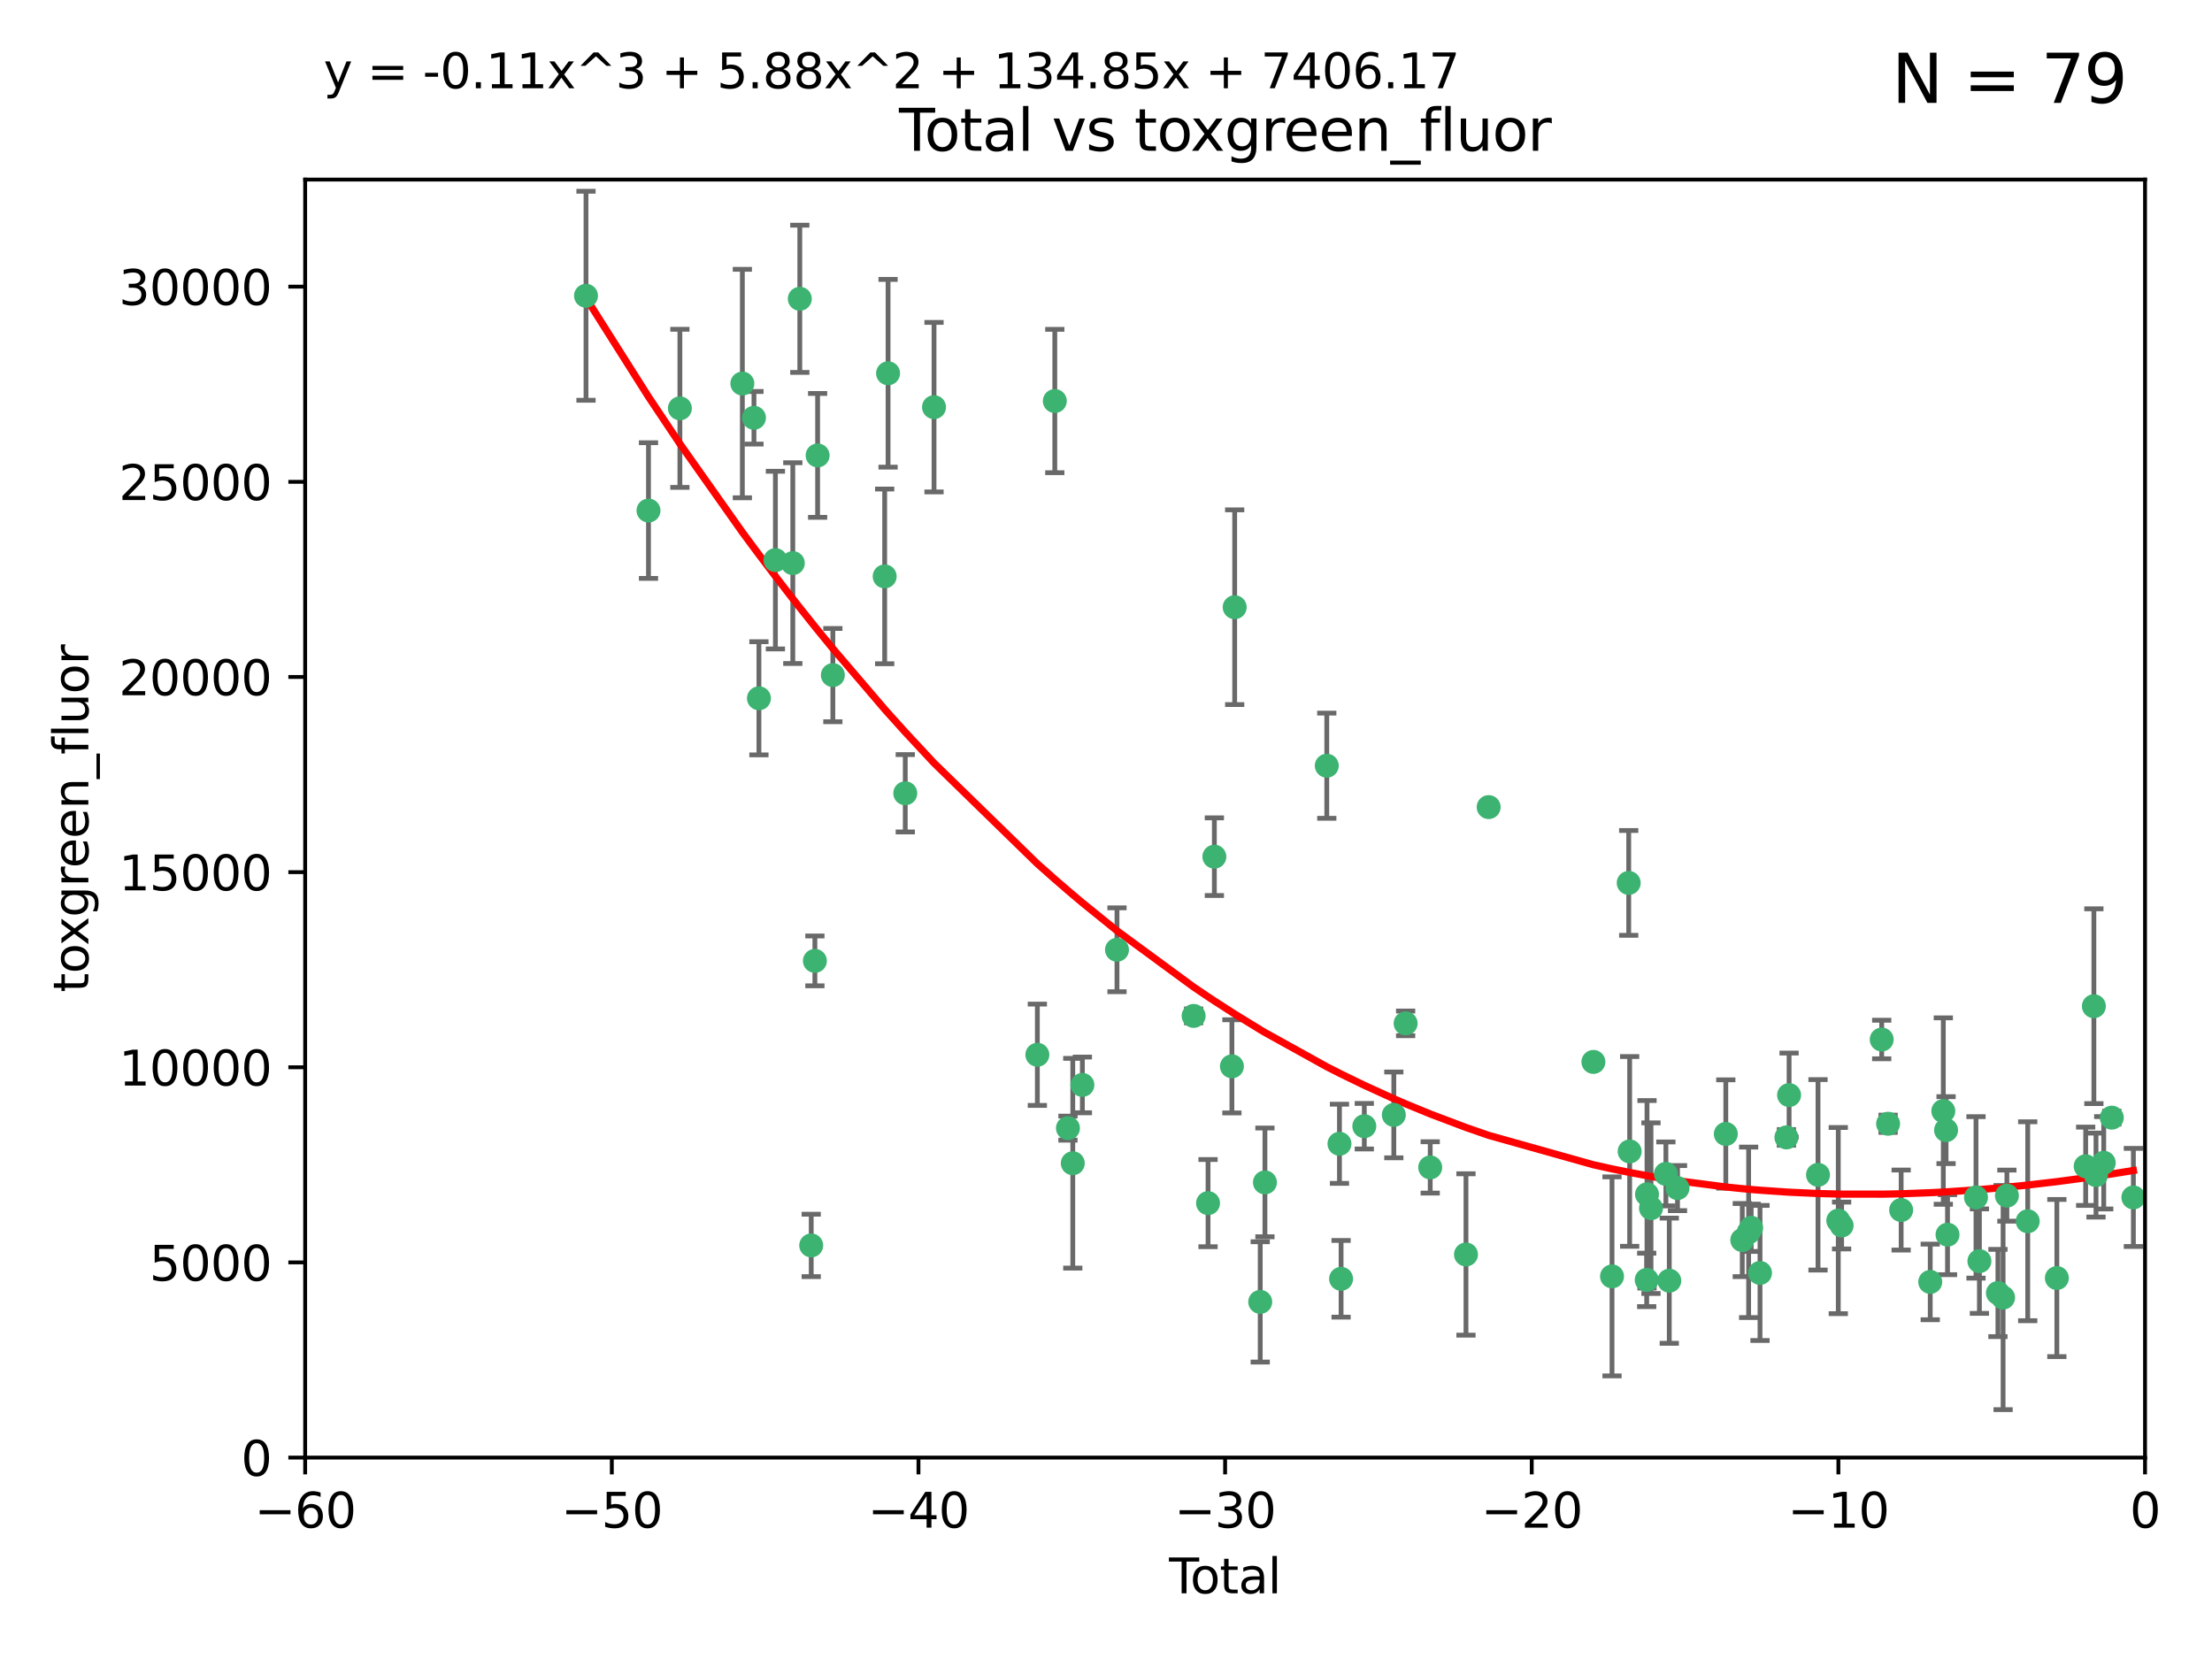 <?xml version="1.0" encoding="utf-8" standalone="no"?>
<!DOCTYPE svg PUBLIC "-//W3C//DTD SVG 1.1//EN"
  "http://www.w3.org/Graphics/SVG/1.1/DTD/svg11.dtd">
<svg xmlns:xlink="http://www.w3.org/1999/xlink" width="460.8pt" height="345.6pt" viewBox="0 0 460.8 345.6" xmlns="http://www.w3.org/2000/svg" version="1.1">
 <defs>
  <style type="text/css">*{stroke-linejoin: round; stroke-linecap: butt}</style>
 </defs>
 <g id="figure_1">
  <g id="patch_1">
   <path d="M 0 345.6 
L 460.8 345.6 
L 460.8 0 
L 0 0 
z
" style="fill: #ffffff"/>
  </g>
  <g id="axes_1">
   <g id="patch_2">
    <path d="M 63.571 303.64 
L 446.85 303.64 
L 446.85 37.411 
L 63.571 37.411 
z
" style="fill: #ffffff"/>
   </g>
   <g id="PathCollection_1">
    <defs>
     <path id="m7b8dca6503" d="M 0 1.118 
C 0.297 1.118 0.581 1 0.791 0.791 
C 1 0.581 1.118 0.297 1.118 0 
C 1.118 -0.297 1 -0.581 0.791 -0.791 
C 0.581 -1 0.297 -1.118 0 -1.118 
C -0.297 -1.118 -0.581 -1 -0.791 -0.791 
C -1 -0.581 -1.118 -0.297 -1.118 0 
C -1.118 0.297 -1 0.581 -0.791 0.791 
C -0.581 1 -0.297 1.118 0 1.118 
z
" style="stroke: #3cb371"/>
    </defs>
    <g clip-path="url(#pa93d78a906)">
     <use xlink:href="#m7b8dca6503" x="122.075" y="61.614" style="fill: #3cb371; stroke: #3cb371"/>
     <use xlink:href="#m7b8dca6503" x="135.093" y="106.358" style="fill: #3cb371; stroke: #3cb371"/>
     <use xlink:href="#m7b8dca6503" x="141.633" y="85.062" style="fill: #3cb371; stroke: #3cb371"/>
     <use xlink:href="#m7b8dca6503" x="154.646" y="79.9" style="fill: #3cb371; stroke: #3cb371"/>
     <use xlink:href="#m7b8dca6503" x="157.063" y="87.031" style="fill: #3cb371; stroke: #3cb371"/>
     <use xlink:href="#m7b8dca6503" x="158.1" y="145.468" style="fill: #3cb371; stroke: #3cb371"/>
     <use xlink:href="#m7b8dca6503" x="161.532" y="116.682" style="fill: #3cb371; stroke: #3cb371"/>
     <use xlink:href="#m7b8dca6503" x="165.156" y="117.306" style="fill: #3cb371; stroke: #3cb371"/>
     <use xlink:href="#m7b8dca6503" x="166.614" y="62.244" style="fill: #3cb371; stroke: #3cb371"/>
     <use xlink:href="#m7b8dca6503" x="168.991" y="259.442" style="fill: #3cb371; stroke: #3cb371"/>
     <use xlink:href="#m7b8dca6503" x="169.757" y="200.168" style="fill: #3cb371; stroke: #3cb371"/>
     <use xlink:href="#m7b8dca6503" x="170.325" y="94.872" style="fill: #3cb371; stroke: #3cb371"/>
     <use xlink:href="#m7b8dca6503" x="173.5" y="140.634" style="fill: #3cb371; stroke: #3cb371"/>
     <use xlink:href="#m7b8dca6503" x="184.294" y="120.071" style="fill: #3cb371; stroke: #3cb371"/>
     <use xlink:href="#m7b8dca6503" x="185" y="77.763" style="fill: #3cb371; stroke: #3cb371"/>
     <use xlink:href="#m7b8dca6503" x="188.583" y="165.251" style="fill: #3cb371; stroke: #3cb371"/>
     <use xlink:href="#m7b8dca6503" x="194.574" y="84.817" style="fill: #3cb371; stroke: #3cb371"/>
     <use xlink:href="#m7b8dca6503" x="216.1" y="219.726" style="fill: #3cb371; stroke: #3cb371"/>
     <use xlink:href="#m7b8dca6503" x="219.736" y="83.54" style="fill: #3cb371; stroke: #3cb371"/>
     <use xlink:href="#m7b8dca6503" x="222.475" y="235.012" style="fill: #3cb371; stroke: #3cb371"/>
     <use xlink:href="#m7b8dca6503" x="223.48" y="242.324" style="fill: #3cb371; stroke: #3cb371"/>
     <use xlink:href="#m7b8dca6503" x="225.479" y="226.007" style="fill: #3cb371; stroke: #3cb371"/>
     <use xlink:href="#m7b8dca6503" x="232.69" y="197.854" style="fill: #3cb371; stroke: #3cb371"/>
     <use xlink:href="#m7b8dca6503" x="248.655" y="211.632" style="fill: #3cb371; stroke: #3cb371"/>
     <use xlink:href="#m7b8dca6503" x="251.658" y="250.635" style="fill: #3cb371; stroke: #3cb371"/>
     <use xlink:href="#m7b8dca6503" x="252.974" y="178.461" style="fill: #3cb371; stroke: #3cb371"/>
     <use xlink:href="#m7b8dca6503" x="256.629" y="222.137" style="fill: #3cb371; stroke: #3cb371"/>
     <use xlink:href="#m7b8dca6503" x="257.207" y="126.494" style="fill: #3cb371; stroke: #3cb371"/>
     <use xlink:href="#m7b8dca6503" x="262.527" y="271.21" style="fill: #3cb371; stroke: #3cb371"/>
     <use xlink:href="#m7b8dca6503" x="263.509" y="246.318" style="fill: #3cb371; stroke: #3cb371"/>
     <use xlink:href="#m7b8dca6503" x="276.393" y="159.514" style="fill: #3cb371; stroke: #3cb371"/>
     <use xlink:href="#m7b8dca6503" x="279.035" y="238.271" style="fill: #3cb371; stroke: #3cb371"/>
     <use xlink:href="#m7b8dca6503" x="279.372" y="266.399" style="fill: #3cb371; stroke: #3cb371"/>
     <use xlink:href="#m7b8dca6503" x="284.209" y="234.61" style="fill: #3cb371; stroke: #3cb371"/>
     <use xlink:href="#m7b8dca6503" x="290.359" y="232.256" style="fill: #3cb371; stroke: #3cb371"/>
     <use xlink:href="#m7b8dca6503" x="292.818" y="213.19" style="fill: #3cb371; stroke: #3cb371"/>
     <use xlink:href="#m7b8dca6503" x="297.94" y="243.195" style="fill: #3cb371; stroke: #3cb371"/>
     <use xlink:href="#m7b8dca6503" x="305.391" y="261.328" style="fill: #3cb371; stroke: #3cb371"/>
     <use xlink:href="#m7b8dca6503" x="310.117" y="168.134" style="fill: #3cb371; stroke: #3cb371"/>
     <use xlink:href="#m7b8dca6503" x="331.936" y="221.217" style="fill: #3cb371; stroke: #3cb371"/>
     <use xlink:href="#m7b8dca6503" x="335.814" y="265.894" style="fill: #3cb371; stroke: #3cb371"/>
     <use xlink:href="#m7b8dca6503" x="339.29" y="183.926" style="fill: #3cb371; stroke: #3cb371"/>
     <use xlink:href="#m7b8dca6503" x="339.487" y="239.862" style="fill: #3cb371; stroke: #3cb371"/>
     <use xlink:href="#m7b8dca6503" x="343.038" y="266.625" style="fill: #3cb371; stroke: #3cb371"/>
     <use xlink:href="#m7b8dca6503" x="343.102" y="248.797" style="fill: #3cb371; stroke: #3cb371"/>
     <use xlink:href="#m7b8dca6503" x="343.931" y="251.686" style="fill: #3cb371; stroke: #3cb371"/>
     <use xlink:href="#m7b8dca6503" x="347.037" y="244.545" style="fill: #3cb371; stroke: #3cb371"/>
     <use xlink:href="#m7b8dca6503" x="347.742" y="266.793" style="fill: #3cb371; stroke: #3cb371"/>
     <use xlink:href="#m7b8dca6503" x="349.456" y="247.505" style="fill: #3cb371; stroke: #3cb371"/>
     <use xlink:href="#m7b8dca6503" x="359.516" y="236.229" style="fill: #3cb371; stroke: #3cb371"/>
     <use xlink:href="#m7b8dca6503" x="362.948" y="258.329" style="fill: #3cb371; stroke: #3cb371"/>
     <use xlink:href="#m7b8dca6503" x="364.272" y="256.714" style="fill: #3cb371; stroke: #3cb371"/>
     <use xlink:href="#m7b8dca6503" x="364.803" y="255.773" style="fill: #3cb371; stroke: #3cb371"/>
     <use xlink:href="#m7b8dca6503" x="366.641" y="265.178" style="fill: #3cb371; stroke: #3cb371"/>
     <use xlink:href="#m7b8dca6503" x="372.144" y="236.943" style="fill: #3cb371; stroke: #3cb371"/>
     <use xlink:href="#m7b8dca6503" x="372.7" y="228.123" style="fill: #3cb371; stroke: #3cb371"/>
     <use xlink:href="#m7b8dca6503" x="378.726" y="244.739" style="fill: #3cb371; stroke: #3cb371"/>
     <use xlink:href="#m7b8dca6503" x="382.948" y="254.269" style="fill: #3cb371; stroke: #3cb371"/>
     <use xlink:href="#m7b8dca6503" x="383.643" y="255.298" style="fill: #3cb371; stroke: #3cb371"/>
     <use xlink:href="#m7b8dca6503" x="391.995" y="216.55" style="fill: #3cb371; stroke: #3cb371"/>
     <use xlink:href="#m7b8dca6503" x="393.325" y="234.099" style="fill: #3cb371; stroke: #3cb371"/>
     <use xlink:href="#m7b8dca6503" x="396.044" y="252.073" style="fill: #3cb371; stroke: #3cb371"/>
     <use xlink:href="#m7b8dca6503" x="402.103" y="267.05" style="fill: #3cb371; stroke: #3cb371"/>
     <use xlink:href="#m7b8dca6503" x="404.828" y="231.454" style="fill: #3cb371; stroke: #3cb371"/>
     <use xlink:href="#m7b8dca6503" x="405.4" y="235.431" style="fill: #3cb371; stroke: #3cb371"/>
     <use xlink:href="#m7b8dca6503" x="405.704" y="257.206" style="fill: #3cb371; stroke: #3cb371"/>
     <use xlink:href="#m7b8dca6503" x="411.637" y="249.438" style="fill: #3cb371; stroke: #3cb371"/>
     <use xlink:href="#m7b8dca6503" x="412.347" y="262.719" style="fill: #3cb371; stroke: #3cb371"/>
     <use xlink:href="#m7b8dca6503" x="416.205" y="269.353" style="fill: #3cb371; stroke: #3cb371"/>
     <use xlink:href="#m7b8dca6503" x="417.282" y="270.307" style="fill: #3cb371; stroke: #3cb371"/>
     <use xlink:href="#m7b8dca6503" x="418.073" y="249.072" style="fill: #3cb371; stroke: #3cb371"/>
     <use xlink:href="#m7b8dca6503" x="422.412" y="254.408" style="fill: #3cb371; stroke: #3cb371"/>
     <use xlink:href="#m7b8dca6503" x="428.481" y="266.237" style="fill: #3cb371; stroke: #3cb371"/>
     <use xlink:href="#m7b8dca6503" x="434.484" y="242.954" style="fill: #3cb371; stroke: #3cb371"/>
     <use xlink:href="#m7b8dca6503" x="436.193" y="209.613" style="fill: #3cb371; stroke: #3cb371"/>
     <use xlink:href="#m7b8dca6503" x="436.637" y="244.789" style="fill: #3cb371; stroke: #3cb371"/>
     <use xlink:href="#m7b8dca6503" x="438.245" y="242.227" style="fill: #3cb371; stroke: #3cb371"/>
     <use xlink:href="#m7b8dca6503" x="439.928" y="232.825" style="fill: #3cb371; stroke: #3cb371"/>
     <use xlink:href="#m7b8dca6503" x="444.423" y="249.444" style="fill: #3cb371; stroke: #3cb371"/>
    </g>
   </g>
   <g id="matplotlib.axis_1">
    <g id="xtick_1">
     <g id="line2d_1">
      <defs>
       <path id="mc405288234" d="M 0 0 
L 0 3.5 
" style="stroke: #000000; stroke-width: 0.8"/>
      </defs>
      <g>
       <use xlink:href="#mc405288234" x="63.571" y="303.64" style="stroke: #000000; stroke-width: 0.8"/>
      </g>
     </g>
     <g id="text_1">
      <!-- −60 -->
      <g transform="translate(53.019 318.238)scale(0.1 -0.1)">
       <defs>
        <path id="DejaVuSans-2212" d="M 678 2272 
L 4684 2272 
L 4684 1741 
L 678 1741 
L 678 2272 
z
" transform="scale(0.016)"/>
        <path id="DejaVuSans-36" d="M 2113 2584 
Q 1688 2584 1439 2293 
Q 1191 2003 1191 1497 
Q 1191 994 1439 701 
Q 1688 409 2113 409 
Q 2538 409 2786 701 
Q 3034 994 3034 1497 
Q 3034 2003 2786 2293 
Q 2538 2584 2113 2584 
z
M 3366 4563 
L 3366 3988 
Q 3128 4100 2886 4159 
Q 2644 4219 2406 4219 
Q 1781 4219 1451 3797 
Q 1122 3375 1075 2522 
Q 1259 2794 1537 2939 
Q 1816 3084 2150 3084 
Q 2853 3084 3261 2657 
Q 3669 2231 3669 1497 
Q 3669 778 3244 343 
Q 2819 -91 2113 -91 
Q 1303 -91 875 529 
Q 447 1150 447 2328 
Q 447 3434 972 4092 
Q 1497 4750 2381 4750 
Q 2619 4750 2861 4703 
Q 3103 4656 3366 4563 
z
" transform="scale(0.016)"/>
        <path id="DejaVuSans-30" d="M 2034 4250 
Q 1547 4250 1301 3770 
Q 1056 3291 1056 2328 
Q 1056 1369 1301 889 
Q 1547 409 2034 409 
Q 2525 409 2770 889 
Q 3016 1369 3016 2328 
Q 3016 3291 2770 3770 
Q 2525 4250 2034 4250 
z
M 2034 4750 
Q 2819 4750 3233 4129 
Q 3647 3509 3647 2328 
Q 3647 1150 3233 529 
Q 2819 -91 2034 -91 
Q 1250 -91 836 529 
Q 422 1150 422 2328 
Q 422 3509 836 4129 
Q 1250 4750 2034 4750 
z
" transform="scale(0.016)"/>
       </defs>
       <use xlink:href="#DejaVuSans-2212"/>
       <use xlink:href="#DejaVuSans-36" x="83.789"/>
       <use xlink:href="#DejaVuSans-30" x="147.412"/>
      </g>
     </g>
    </g>
    <g id="xtick_2">
     <g id="line2d_2">
      <g>
       <use xlink:href="#mc405288234" x="127.451" y="303.64" style="stroke: #000000; stroke-width: 0.8"/>
      </g>
     </g>
     <g id="text_2">
      <!-- −50 -->
      <g transform="translate(116.899 318.238)scale(0.1 -0.1)">
       <defs>
        <path id="DejaVuSans-35" d="M 691 4666 
L 3169 4666 
L 3169 4134 
L 1269 4134 
L 1269 2991 
Q 1406 3038 1543 3061 
Q 1681 3084 1819 3084 
Q 2600 3084 3056 2656 
Q 3513 2228 3513 1497 
Q 3513 744 3044 326 
Q 2575 -91 1722 -91 
Q 1428 -91 1123 -41 
Q 819 9 494 109 
L 494 744 
Q 775 591 1075 516 
Q 1375 441 1709 441 
Q 2250 441 2565 725 
Q 2881 1009 2881 1497 
Q 2881 1984 2565 2268 
Q 2250 2553 1709 2553 
Q 1456 2553 1204 2497 
Q 953 2441 691 2322 
L 691 4666 
z
" transform="scale(0.016)"/>
       </defs>
       <use xlink:href="#DejaVuSans-2212"/>
       <use xlink:href="#DejaVuSans-35" x="83.789"/>
       <use xlink:href="#DejaVuSans-30" x="147.412"/>
      </g>
     </g>
    </g>
    <g id="xtick_3">
     <g id="line2d_3">
      <g>
       <use xlink:href="#mc405288234" x="191.331" y="303.64" style="stroke: #000000; stroke-width: 0.8"/>
      </g>
     </g>
     <g id="text_3">
      <!-- −40 -->
      <g transform="translate(180.778 318.238)scale(0.1 -0.1)">
       <defs>
        <path id="DejaVuSans-34" d="M 2419 4116 
L 825 1625 
L 2419 1625 
L 2419 4116 
z
M 2253 4666 
L 3047 4666 
L 3047 1625 
L 3713 1625 
L 3713 1100 
L 3047 1100 
L 3047 0 
L 2419 0 
L 2419 1100 
L 313 1100 
L 313 1709 
L 2253 4666 
z
" transform="scale(0.016)"/>
       </defs>
       <use xlink:href="#DejaVuSans-2212"/>
       <use xlink:href="#DejaVuSans-34" x="83.789"/>
       <use xlink:href="#DejaVuSans-30" x="147.412"/>
      </g>
     </g>
    </g>
    <g id="xtick_4">
     <g id="line2d_4">
      <g>
       <use xlink:href="#mc405288234" x="255.211" y="303.64" style="stroke: #000000; stroke-width: 0.8"/>
      </g>
     </g>
     <g id="text_4">
      <!-- −30 -->
      <g transform="translate(244.658 318.238)scale(0.1 -0.1)">
       <defs>
        <path id="DejaVuSans-33" d="M 2597 2516 
Q 3050 2419 3304 2112 
Q 3559 1806 3559 1356 
Q 3559 666 3084 287 
Q 2609 -91 1734 -91 
Q 1441 -91 1130 -33 
Q 819 25 488 141 
L 488 750 
Q 750 597 1062 519 
Q 1375 441 1716 441 
Q 2309 441 2620 675 
Q 2931 909 2931 1356 
Q 2931 1769 2642 2001 
Q 2353 2234 1838 2234 
L 1294 2234 
L 1294 2753 
L 1863 2753 
Q 2328 2753 2575 2939 
Q 2822 3125 2822 3475 
Q 2822 3834 2567 4026 
Q 2313 4219 1838 4219 
Q 1578 4219 1281 4162 
Q 984 4106 628 3988 
L 628 4550 
Q 988 4650 1302 4700 
Q 1616 4750 1894 4750 
Q 2613 4750 3031 4423 
Q 3450 4097 3450 3541 
Q 3450 3153 3228 2886 
Q 3006 2619 2597 2516 
z
" transform="scale(0.016)"/>
       </defs>
       <use xlink:href="#DejaVuSans-2212"/>
       <use xlink:href="#DejaVuSans-33" x="83.789"/>
       <use xlink:href="#DejaVuSans-30" x="147.412"/>
      </g>
     </g>
    </g>
    <g id="xtick_5">
     <g id="line2d_5">
      <g>
       <use xlink:href="#mc405288234" x="319.09" y="303.64" style="stroke: #000000; stroke-width: 0.8"/>
      </g>
     </g>
     <g id="text_5">
      <!-- −20 -->
      <g transform="translate(308.538 318.238)scale(0.1 -0.1)">
       <defs>
        <path id="DejaVuSans-32" d="M 1228 531 
L 3431 531 
L 3431 0 
L 469 0 
L 469 531 
Q 828 903 1448 1529 
Q 2069 2156 2228 2338 
Q 2531 2678 2651 2914 
Q 2772 3150 2772 3378 
Q 2772 3750 2511 3984 
Q 2250 4219 1831 4219 
Q 1534 4219 1204 4116 
Q 875 4013 500 3803 
L 500 4441 
Q 881 4594 1212 4672 
Q 1544 4750 1819 4750 
Q 2544 4750 2975 4387 
Q 3406 4025 3406 3419 
Q 3406 3131 3298 2873 
Q 3191 2616 2906 2266 
Q 2828 2175 2409 1742 
Q 1991 1309 1228 531 
z
" transform="scale(0.016)"/>
       </defs>
       <use xlink:href="#DejaVuSans-2212"/>
       <use xlink:href="#DejaVuSans-32" x="83.789"/>
       <use xlink:href="#DejaVuSans-30" x="147.412"/>
      </g>
     </g>
    </g>
    <g id="xtick_6">
     <g id="line2d_6">
      <g>
       <use xlink:href="#mc405288234" x="382.97" y="303.64" style="stroke: #000000; stroke-width: 0.8"/>
      </g>
     </g>
     <g id="text_6">
      <!-- −10 -->
      <g transform="translate(372.418 318.238)scale(0.1 -0.1)">
       <defs>
        <path id="DejaVuSans-31" d="M 794 531 
L 1825 531 
L 1825 4091 
L 703 3866 
L 703 4441 
L 1819 4666 
L 2450 4666 
L 2450 531 
L 3481 531 
L 3481 0 
L 794 0 
L 794 531 
z
" transform="scale(0.016)"/>
       </defs>
       <use xlink:href="#DejaVuSans-2212"/>
       <use xlink:href="#DejaVuSans-31" x="83.789"/>
       <use xlink:href="#DejaVuSans-30" x="147.412"/>
      </g>
     </g>
    </g>
    <g id="xtick_7">
     <g id="line2d_7">
      <g>
       <use xlink:href="#mc405288234" x="446.85" y="303.64" style="stroke: #000000; stroke-width: 0.8"/>
      </g>
     </g>
     <g id="text_7">
      <!-- 0 -->
      <g transform="translate(443.669 318.238)scale(0.1 -0.1)">
       <use xlink:href="#DejaVuSans-30"/>
      </g>
     </g>
    </g>
    <g id="text_8">
     <!-- Total -->
     <g transform="translate(243.534 331.917)scale(0.1 -0.1)">
      <defs>
       <path id="DejaVuSans-54" d="M -19 4666 
L 3928 4666 
L 3928 4134 
L 2272 4134 
L 2272 0 
L 1638 0 
L 1638 4134 
L -19 4134 
L -19 4666 
z
" transform="scale(0.016)"/>
       <path id="DejaVuSans-6f" d="M 1959 3097 
Q 1497 3097 1228 2736 
Q 959 2375 959 1747 
Q 959 1119 1226 758 
Q 1494 397 1959 397 
Q 2419 397 2687 759 
Q 2956 1122 2956 1747 
Q 2956 2369 2687 2733 
Q 2419 3097 1959 3097 
z
M 1959 3584 
Q 2709 3584 3137 3096 
Q 3566 2609 3566 1747 
Q 3566 888 3137 398 
Q 2709 -91 1959 -91 
Q 1206 -91 779 398 
Q 353 888 353 1747 
Q 353 2609 779 3096 
Q 1206 3584 1959 3584 
z
" transform="scale(0.016)"/>
       <path id="DejaVuSans-74" d="M 1172 4494 
L 1172 3500 
L 2356 3500 
L 2356 3053 
L 1172 3053 
L 1172 1153 
Q 1172 725 1289 603 
Q 1406 481 1766 481 
L 2356 481 
L 2356 0 
L 1766 0 
Q 1100 0 847 248 
Q 594 497 594 1153 
L 594 3053 
L 172 3053 
L 172 3500 
L 594 3500 
L 594 4494 
L 1172 4494 
z
" transform="scale(0.016)"/>
       <path id="DejaVuSans-61" d="M 2194 1759 
Q 1497 1759 1228 1600 
Q 959 1441 959 1056 
Q 959 750 1161 570 
Q 1363 391 1709 391 
Q 2188 391 2477 730 
Q 2766 1069 2766 1631 
L 2766 1759 
L 2194 1759 
z
M 3341 1997 
L 3341 0 
L 2766 0 
L 2766 531 
Q 2569 213 2275 61 
Q 1981 -91 1556 -91 
Q 1019 -91 701 211 
Q 384 513 384 1019 
Q 384 1609 779 1909 
Q 1175 2209 1959 2209 
L 2766 2209 
L 2766 2266 
Q 2766 2663 2505 2880 
Q 2244 3097 1772 3097 
Q 1472 3097 1187 3025 
Q 903 2953 641 2809 
L 641 3341 
Q 956 3463 1253 3523 
Q 1550 3584 1831 3584 
Q 2591 3584 2966 3190 
Q 3341 2797 3341 1997 
z
" transform="scale(0.016)"/>
       <path id="DejaVuSans-6c" d="M 603 4863 
L 1178 4863 
L 1178 0 
L 603 0 
L 603 4863 
z
" transform="scale(0.016)"/>
      </defs>
      <use xlink:href="#DejaVuSans-54"/>
      <use xlink:href="#DejaVuSans-6f" x="44.084"/>
      <use xlink:href="#DejaVuSans-74" x="105.266"/>
      <use xlink:href="#DejaVuSans-61" x="144.475"/>
      <use xlink:href="#DejaVuSans-6c" x="205.754"/>
     </g>
    </g>
   </g>
   <g id="matplotlib.axis_2">
    <g id="ytick_1">
     <g id="line2d_8">
      <defs>
       <path id="mce73ab055c" d="M 0 0 
L -3.5 0 
" style="stroke: #000000; stroke-width: 0.8"/>
      </defs>
      <g>
       <use xlink:href="#mce73ab055c" x="63.571" y="303.64" style="stroke: #000000; stroke-width: 0.8"/>
      </g>
     </g>
     <g id="text_9">
      <!-- 0 -->
      <g transform="translate(50.209 307.439)scale(0.1 -0.1)">
       <use xlink:href="#DejaVuSans-30"/>
      </g>
     </g>
    </g>
    <g id="ytick_2">
     <g id="line2d_9">
      <g>
       <use xlink:href="#mce73ab055c" x="63.571" y="262.986" style="stroke: #000000; stroke-width: 0.8"/>
      </g>
     </g>
     <g id="text_10">
      <!-- 5000 -->
      <g transform="translate(31.121 266.786)scale(0.1 -0.1)">
       <use xlink:href="#DejaVuSans-35"/>
       <use xlink:href="#DejaVuSans-30" x="63.623"/>
       <use xlink:href="#DejaVuSans-30" x="127.246"/>
       <use xlink:href="#DejaVuSans-30" x="190.869"/>
      </g>
     </g>
    </g>
    <g id="ytick_3">
     <g id="line2d_10">
      <g>
       <use xlink:href="#mce73ab055c" x="63.571" y="222.333" style="stroke: #000000; stroke-width: 0.8"/>
      </g>
     </g>
     <g id="text_11">
      <!-- 10000 -->
      <g transform="translate(24.759 226.132)scale(0.1 -0.1)">
       <use xlink:href="#DejaVuSans-31"/>
       <use xlink:href="#DejaVuSans-30" x="63.623"/>
       <use xlink:href="#DejaVuSans-30" x="127.246"/>
       <use xlink:href="#DejaVuSans-30" x="190.869"/>
       <use xlink:href="#DejaVuSans-30" x="254.492"/>
      </g>
     </g>
    </g>
    <g id="ytick_4">
     <g id="line2d_11">
      <g>
       <use xlink:href="#mce73ab055c" x="63.571" y="181.679" style="stroke: #000000; stroke-width: 0.8"/>
      </g>
     </g>
     <g id="text_12">
      <!-- 15000 -->
      <g transform="translate(24.759 185.478)scale(0.1 -0.1)">
       <use xlink:href="#DejaVuSans-31"/>
       <use xlink:href="#DejaVuSans-35" x="63.623"/>
       <use xlink:href="#DejaVuSans-30" x="127.246"/>
       <use xlink:href="#DejaVuSans-30" x="190.869"/>
       <use xlink:href="#DejaVuSans-30" x="254.492"/>
      </g>
     </g>
    </g>
    <g id="ytick_5">
     <g id="line2d_12">
      <g>
       <use xlink:href="#mce73ab055c" x="63.571" y="141.026" style="stroke: #000000; stroke-width: 0.8"/>
      </g>
     </g>
     <g id="text_13">
      <!-- 20000 -->
      <g transform="translate(24.759 144.825)scale(0.1 -0.1)">
       <use xlink:href="#DejaVuSans-32"/>
       <use xlink:href="#DejaVuSans-30" x="63.623"/>
       <use xlink:href="#DejaVuSans-30" x="127.246"/>
       <use xlink:href="#DejaVuSans-30" x="190.869"/>
       <use xlink:href="#DejaVuSans-30" x="254.492"/>
      </g>
     </g>
    </g>
    <g id="ytick_6">
     <g id="line2d_13">
      <g>
       <use xlink:href="#mce73ab055c" x="63.571" y="100.372" style="stroke: #000000; stroke-width: 0.8"/>
      </g>
     </g>
     <g id="text_14">
      <!-- 25000 -->
      <g transform="translate(24.759 104.171)scale(0.1 -0.1)">
       <use xlink:href="#DejaVuSans-32"/>
       <use xlink:href="#DejaVuSans-35" x="63.623"/>
       <use xlink:href="#DejaVuSans-30" x="127.246"/>
       <use xlink:href="#DejaVuSans-30" x="190.869"/>
       <use xlink:href="#DejaVuSans-30" x="254.492"/>
      </g>
     </g>
    </g>
    <g id="ytick_7">
     <g id="line2d_14">
      <g>
       <use xlink:href="#mce73ab055c" x="63.571" y="59.718" style="stroke: #000000; stroke-width: 0.8"/>
      </g>
     </g>
     <g id="text_15">
      <!-- 30000 -->
      <g transform="translate(24.759 63.518)scale(0.1 -0.1)">
       <use xlink:href="#DejaVuSans-33"/>
       <use xlink:href="#DejaVuSans-30" x="63.623"/>
       <use xlink:href="#DejaVuSans-30" x="127.246"/>
       <use xlink:href="#DejaVuSans-30" x="190.869"/>
       <use xlink:href="#DejaVuSans-30" x="254.492"/>
      </g>
     </g>
    </g>
    <g id="text_16">
     <!-- toxgreen_fluor -->
     <g transform="translate(18.401 206.72)rotate(-90)scale(0.1 -0.1)">
      <defs>
       <path id="DejaVuSans-78" d="M 3513 3500 
L 2247 1797 
L 3578 0 
L 2900 0 
L 1881 1375 
L 863 0 
L 184 0 
L 1544 1831 
L 300 3500 
L 978 3500 
L 1906 2253 
L 2834 3500 
L 3513 3500 
z
" transform="scale(0.016)"/>
       <path id="DejaVuSans-67" d="M 2906 1791 
Q 2906 2416 2648 2759 
Q 2391 3103 1925 3103 
Q 1463 3103 1205 2759 
Q 947 2416 947 1791 
Q 947 1169 1205 825 
Q 1463 481 1925 481 
Q 2391 481 2648 825 
Q 2906 1169 2906 1791 
z
M 3481 434 
Q 3481 -459 3084 -895 
Q 2688 -1331 1869 -1331 
Q 1566 -1331 1297 -1286 
Q 1028 -1241 775 -1147 
L 775 -588 
Q 1028 -725 1275 -790 
Q 1522 -856 1778 -856 
Q 2344 -856 2625 -561 
Q 2906 -266 2906 331 
L 2906 616 
Q 2728 306 2450 153 
Q 2172 0 1784 0 
Q 1141 0 747 490 
Q 353 981 353 1791 
Q 353 2603 747 3093 
Q 1141 3584 1784 3584 
Q 2172 3584 2450 3431 
Q 2728 3278 2906 2969 
L 2906 3500 
L 3481 3500 
L 3481 434 
z
" transform="scale(0.016)"/>
       <path id="DejaVuSans-72" d="M 2631 2963 
Q 2534 3019 2420 3045 
Q 2306 3072 2169 3072 
Q 1681 3072 1420 2755 
Q 1159 2438 1159 1844 
L 1159 0 
L 581 0 
L 581 3500 
L 1159 3500 
L 1159 2956 
Q 1341 3275 1631 3429 
Q 1922 3584 2338 3584 
Q 2397 3584 2469 3576 
Q 2541 3569 2628 3553 
L 2631 2963 
z
" transform="scale(0.016)"/>
       <path id="DejaVuSans-65" d="M 3597 1894 
L 3597 1613 
L 953 1613 
Q 991 1019 1311 708 
Q 1631 397 2203 397 
Q 2534 397 2845 478 
Q 3156 559 3463 722 
L 3463 178 
Q 3153 47 2828 -22 
Q 2503 -91 2169 -91 
Q 1331 -91 842 396 
Q 353 884 353 1716 
Q 353 2575 817 3079 
Q 1281 3584 2069 3584 
Q 2775 3584 3186 3129 
Q 3597 2675 3597 1894 
z
M 3022 2063 
Q 3016 2534 2758 2815 
Q 2500 3097 2075 3097 
Q 1594 3097 1305 2825 
Q 1016 2553 972 2059 
L 3022 2063 
z
" transform="scale(0.016)"/>
       <path id="DejaVuSans-6e" d="M 3513 2113 
L 3513 0 
L 2938 0 
L 2938 2094 
Q 2938 2591 2744 2837 
Q 2550 3084 2163 3084 
Q 1697 3084 1428 2787 
Q 1159 2491 1159 1978 
L 1159 0 
L 581 0 
L 581 3500 
L 1159 3500 
L 1159 2956 
Q 1366 3272 1645 3428 
Q 1925 3584 2291 3584 
Q 2894 3584 3203 3211 
Q 3513 2838 3513 2113 
z
" transform="scale(0.016)"/>
       <path id="DejaVuSans-5f" d="M 3263 -1063 
L 3263 -1509 
L -63 -1509 
L -63 -1063 
L 3263 -1063 
z
" transform="scale(0.016)"/>
       <path id="DejaVuSans-66" d="M 2375 4863 
L 2375 4384 
L 1825 4384 
Q 1516 4384 1395 4259 
Q 1275 4134 1275 3809 
L 1275 3500 
L 2222 3500 
L 2222 3053 
L 1275 3053 
L 1275 0 
L 697 0 
L 697 3053 
L 147 3053 
L 147 3500 
L 697 3500 
L 697 3744 
Q 697 4328 969 4595 
Q 1241 4863 1831 4863 
L 2375 4863 
z
" transform="scale(0.016)"/>
       <path id="DejaVuSans-75" d="M 544 1381 
L 544 3500 
L 1119 3500 
L 1119 1403 
Q 1119 906 1312 657 
Q 1506 409 1894 409 
Q 2359 409 2629 706 
Q 2900 1003 2900 1516 
L 2900 3500 
L 3475 3500 
L 3475 0 
L 2900 0 
L 2900 538 
Q 2691 219 2414 64 
Q 2138 -91 1772 -91 
Q 1169 -91 856 284 
Q 544 659 544 1381 
z
M 1991 3584 
L 1991 3584 
z
" transform="scale(0.016)"/>
      </defs>
      <use xlink:href="#DejaVuSans-74"/>
      <use xlink:href="#DejaVuSans-6f" x="39.209"/>
      <use xlink:href="#DejaVuSans-78" x="97.266"/>
      <use xlink:href="#DejaVuSans-67" x="156.445"/>
      <use xlink:href="#DejaVuSans-72" x="219.922"/>
      <use xlink:href="#DejaVuSans-65" x="258.785"/>
      <use xlink:href="#DejaVuSans-65" x="320.309"/>
      <use xlink:href="#DejaVuSans-6e" x="381.832"/>
      <use xlink:href="#DejaVuSans-5f" x="445.211"/>
      <use xlink:href="#DejaVuSans-66" x="495.211"/>
      <use xlink:href="#DejaVuSans-6c" x="530.416"/>
      <use xlink:href="#DejaVuSans-75" x="558.199"/>
      <use xlink:href="#DejaVuSans-6f" x="621.578"/>
      <use xlink:href="#DejaVuSans-72" x="682.76"/>
     </g>
    </g>
   </g>
   <g id="LineCollection_1">
    <path d="M 122.075 83.38 
L 122.075 39.848 
" clip-path="url(#pa93d78a906)" style="fill: none; stroke: #696969"/>
    <path d="M 135.093 120.489 
L 135.093 92.227 
" clip-path="url(#pa93d78a906)" style="fill: none; stroke: #696969"/>
    <path d="M 141.633 101.528 
L 141.633 68.595 
" clip-path="url(#pa93d78a906)" style="fill: none; stroke: #696969"/>
    <path d="M 154.646 103.698 
L 154.646 56.102 
" clip-path="url(#pa93d78a906)" style="fill: none; stroke: #696969"/>
    <path d="M 157.063 92.506 
L 157.063 81.557 
" clip-path="url(#pa93d78a906)" style="fill: none; stroke: #696969"/>
    <path d="M 158.1 157.254 
L 158.1 133.683 
" clip-path="url(#pa93d78a906)" style="fill: none; stroke: #696969"/>
    <path d="M 161.532 135.19 
L 161.532 98.175 
" clip-path="url(#pa93d78a906)" style="fill: none; stroke: #696969"/>
    <path d="M 165.156 138.218 
L 165.156 96.393 
" clip-path="url(#pa93d78a906)" style="fill: none; stroke: #696969"/>
    <path d="M 166.614 77.579 
L 166.614 46.91 
" clip-path="url(#pa93d78a906)" style="fill: none; stroke: #696969"/>
    <path d="M 168.991 265.941 
L 168.991 252.944 
" clip-path="url(#pa93d78a906)" style="fill: none; stroke: #696969"/>
    <path d="M 169.757 205.359 
L 169.757 194.977 
" clip-path="url(#pa93d78a906)" style="fill: none; stroke: #696969"/>
    <path d="M 170.325 107.775 
L 170.325 81.969 
" clip-path="url(#pa93d78a906)" style="fill: none; stroke: #696969"/>
    <path d="M 173.5 150.349 
L 173.5 130.92 
" clip-path="url(#pa93d78a906)" style="fill: none; stroke: #696969"/>
    <path d="M 184.294 138.271 
L 184.294 101.87 
" clip-path="url(#pa93d78a906)" style="fill: none; stroke: #696969"/>
    <path d="M 185 97.317 
L 185 58.209 
" clip-path="url(#pa93d78a906)" style="fill: none; stroke: #696969"/>
    <path d="M 188.583 173.31 
L 188.583 157.193 
" clip-path="url(#pa93d78a906)" style="fill: none; stroke: #696969"/>
    <path d="M 194.574 102.476 
L 194.574 67.157 
" clip-path="url(#pa93d78a906)" style="fill: none; stroke: #696969"/>
    <path d="M 216.1 230.277 
L 216.1 209.176 
" clip-path="url(#pa93d78a906)" style="fill: none; stroke: #696969"/>
    <path d="M 219.736 98.468 
L 219.736 68.613 
" clip-path="url(#pa93d78a906)" style="fill: none; stroke: #696969"/>
    <path d="M 222.475 237.516 
L 222.475 232.507 
" clip-path="url(#pa93d78a906)" style="fill: none; stroke: #696969"/>
    <path d="M 223.48 264.166 
L 223.48 220.481 
" clip-path="url(#pa93d78a906)" style="fill: none; stroke: #696969"/>
    <path d="M 225.479 231.811 
L 225.479 220.203 
" clip-path="url(#pa93d78a906)" style="fill: none; stroke: #696969"/>
    <path d="M 232.69 206.59 
L 232.69 189.118 
" clip-path="url(#pa93d78a906)" style="fill: none; stroke: #696969"/>
    <path d="M 248.655 213.084 
L 248.655 210.18 
" clip-path="url(#pa93d78a906)" style="fill: none; stroke: #696969"/>
    <path d="M 251.658 259.717 
L 251.658 241.553 
" clip-path="url(#pa93d78a906)" style="fill: none; stroke: #696969"/>
    <path d="M 252.974 186.549 
L 252.974 170.372 
" clip-path="url(#pa93d78a906)" style="fill: none; stroke: #696969"/>
    <path d="M 256.629 231.84 
L 256.629 212.434 
" clip-path="url(#pa93d78a906)" style="fill: none; stroke: #696969"/>
    <path d="M 257.207 146.774 
L 257.207 106.214 
" clip-path="url(#pa93d78a906)" style="fill: none; stroke: #696969"/>
    <path d="M 262.527 283.742 
L 262.527 258.678 
" clip-path="url(#pa93d78a906)" style="fill: none; stroke: #696969"/>
    <path d="M 263.509 257.644 
L 263.509 234.991 
" clip-path="url(#pa93d78a906)" style="fill: none; stroke: #696969"/>
    <path d="M 276.393 170.467 
L 276.393 148.56 
" clip-path="url(#pa93d78a906)" style="fill: none; stroke: #696969"/>
    <path d="M 279.035 246.513 
L 279.035 230.028 
" clip-path="url(#pa93d78a906)" style="fill: none; stroke: #696969"/>
    <path d="M 279.372 274.385 
L 279.372 258.414 
" clip-path="url(#pa93d78a906)" style="fill: none; stroke: #696969"/>
    <path d="M 284.209 239.354 
L 284.209 229.865 
" clip-path="url(#pa93d78a906)" style="fill: none; stroke: #696969"/>
    <path d="M 290.359 241.194 
L 290.359 223.317 
" clip-path="url(#pa93d78a906)" style="fill: none; stroke: #696969"/>
    <path d="M 292.818 215.762 
L 292.818 210.618 
" clip-path="url(#pa93d78a906)" style="fill: none; stroke: #696969"/>
    <path d="M 297.94 248.545 
L 297.94 237.845 
" clip-path="url(#pa93d78a906)" style="fill: none; stroke: #696969"/>
    <path d="M 305.391 278.138 
L 305.391 244.518 
" clip-path="url(#pa93d78a906)" style="fill: none; stroke: #696969"/>
    <path d="M 310.117 168.892 
L 310.117 167.376 
" clip-path="url(#pa93d78a906)" style="fill: none; stroke: #696969"/>
    <path d="M 331.936 222.051 
L 331.936 220.383 
" clip-path="url(#pa93d78a906)" style="fill: none; stroke: #696969"/>
    <path d="M 335.814 286.62 
L 335.814 245.167 
" clip-path="url(#pa93d78a906)" style="fill: none; stroke: #696969"/>
    <path d="M 339.29 194.845 
L 339.29 173.007 
" clip-path="url(#pa93d78a906)" style="fill: none; stroke: #696969"/>
    <path d="M 339.487 259.624 
L 339.487 220.1 
" clip-path="url(#pa93d78a906)" style="fill: none; stroke: #696969"/>
    <path d="M 343.038 272.192 
L 343.038 261.058 
" clip-path="url(#pa93d78a906)" style="fill: none; stroke: #696969"/>
    <path d="M 343.102 268.328 
L 343.102 229.266 
" clip-path="url(#pa93d78a906)" style="fill: none; stroke: #696969"/>
    <path d="M 343.931 269.46 
L 343.931 233.912 
" clip-path="url(#pa93d78a906)" style="fill: none; stroke: #696969"/>
    <path d="M 347.037 251.202 
L 347.037 237.887 
" clip-path="url(#pa93d78a906)" style="fill: none; stroke: #696969"/>
    <path d="M 347.742 279.835 
L 347.742 253.752 
" clip-path="url(#pa93d78a906)" style="fill: none; stroke: #696969"/>
    <path d="M 349.456 252.2 
L 349.456 242.809 
" clip-path="url(#pa93d78a906)" style="fill: none; stroke: #696969"/>
    <path d="M 359.516 247.506 
L 359.516 224.952 
" clip-path="url(#pa93d78a906)" style="fill: none; stroke: #696969"/>
    <path d="M 362.948 265.947 
L 362.948 250.711 
" clip-path="url(#pa93d78a906)" style="fill: none; stroke: #696969"/>
    <path d="M 364.272 274.47 
L 364.272 238.958 
" clip-path="url(#pa93d78a906)" style="fill: none; stroke: #696969"/>
    <path d="M 364.803 260.699 
L 364.803 250.847 
" clip-path="url(#pa93d78a906)" style="fill: none; stroke: #696969"/>
    <path d="M 366.641 279.248 
L 366.641 251.108 
" clip-path="url(#pa93d78a906)" style="fill: none; stroke: #696969"/>
    <path d="M 372.144 238.573 
L 372.144 235.313 
" clip-path="url(#pa93d78a906)" style="fill: none; stroke: #696969"/>
    <path d="M 372.7 236.876 
L 372.7 219.369 
" clip-path="url(#pa93d78a906)" style="fill: none; stroke: #696969"/>
    <path d="M 378.726 264.575 
L 378.726 224.902 
" clip-path="url(#pa93d78a906)" style="fill: none; stroke: #696969"/>
    <path d="M 382.948 273.656 
L 382.948 234.881 
" clip-path="url(#pa93d78a906)" style="fill: none; stroke: #696969"/>
    <path d="M 383.643 260.179 
L 383.643 250.417 
" clip-path="url(#pa93d78a906)" style="fill: none; stroke: #696969"/>
    <path d="M 391.995 220.567 
L 391.995 212.534 
" clip-path="url(#pa93d78a906)" style="fill: none; stroke: #696969"/>
    <path d="M 393.325 235.898 
L 393.325 232.3 
" clip-path="url(#pa93d78a906)" style="fill: none; stroke: #696969"/>
    <path d="M 396.044 260.406 
L 396.044 243.74 
" clip-path="url(#pa93d78a906)" style="fill: none; stroke: #696969"/>
    <path d="M 402.103 274.924 
L 402.103 259.176 
" clip-path="url(#pa93d78a906)" style="fill: none; stroke: #696969"/>
    <path d="M 404.828 250.871 
L 404.828 212.037 
" clip-path="url(#pa93d78a906)" style="fill: none; stroke: #696969"/>
    <path d="M 405.4 242.403 
L 405.4 228.458 
" clip-path="url(#pa93d78a906)" style="fill: none; stroke: #696969"/>
    <path d="M 405.704 265.54 
L 405.704 248.873 
" clip-path="url(#pa93d78a906)" style="fill: none; stroke: #696969"/>
    <path d="M 411.637 266.257 
L 411.637 232.619 
" clip-path="url(#pa93d78a906)" style="fill: none; stroke: #696969"/>
    <path d="M 412.347 273.599 
L 412.347 251.839 
" clip-path="url(#pa93d78a906)" style="fill: none; stroke: #696969"/>
    <path d="M 416.205 278.442 
L 416.205 260.264 
" clip-path="url(#pa93d78a906)" style="fill: none; stroke: #696969"/>
    <path d="M 417.282 293.652 
L 417.282 246.963 
" clip-path="url(#pa93d78a906)" style="fill: none; stroke: #696969"/>
    <path d="M 418.073 254.396 
L 418.073 243.748 
" clip-path="url(#pa93d78a906)" style="fill: none; stroke: #696969"/>
    <path d="M 422.412 275.128 
L 422.412 233.688 
" clip-path="url(#pa93d78a906)" style="fill: none; stroke: #696969"/>
    <path d="M 428.481 282.602 
L 428.481 249.872 
" clip-path="url(#pa93d78a906)" style="fill: none; stroke: #696969"/>
    <path d="M 434.484 251.109 
L 434.484 234.798 
" clip-path="url(#pa93d78a906)" style="fill: none; stroke: #696969"/>
    <path d="M 436.193 229.904 
L 436.193 189.322 
" clip-path="url(#pa93d78a906)" style="fill: none; stroke: #696969"/>
    <path d="M 436.637 253.537 
L 436.637 236.041 
" clip-path="url(#pa93d78a906)" style="fill: none; stroke: #696969"/>
    <path d="M 438.245 251.85 
L 438.245 232.604 
" clip-path="url(#pa93d78a906)" style="fill: none; stroke: #696969"/>
    <path d="M 439.928 234.174 
L 439.928 231.476 
" clip-path="url(#pa93d78a906)" style="fill: none; stroke: #696969"/>
    <path d="M 444.423 259.662 
L 444.423 239.226 
" clip-path="url(#pa93d78a906)" style="fill: none; stroke: #696969"/>
   </g>
   <g id="line2d_15">
    <defs>
     <path id="m06f30f82cc" d="M 2 0 
L -2 -0 
" style="stroke: #696969"/>
    </defs>
    <g clip-path="url(#pa93d78a906)">
     <use xlink:href="#m06f30f82cc" x="122.075" y="83.38" style="fill: #696969; stroke: #696969"/>
     <use xlink:href="#m06f30f82cc" x="135.093" y="120.489" style="fill: #696969; stroke: #696969"/>
     <use xlink:href="#m06f30f82cc" x="141.633" y="101.528" style="fill: #696969; stroke: #696969"/>
     <use xlink:href="#m06f30f82cc" x="154.646" y="103.698" style="fill: #696969; stroke: #696969"/>
     <use xlink:href="#m06f30f82cc" x="157.063" y="92.506" style="fill: #696969; stroke: #696969"/>
     <use xlink:href="#m06f30f82cc" x="158.1" y="157.254" style="fill: #696969; stroke: #696969"/>
     <use xlink:href="#m06f30f82cc" x="161.532" y="135.19" style="fill: #696969; stroke: #696969"/>
     <use xlink:href="#m06f30f82cc" x="165.156" y="138.218" style="fill: #696969; stroke: #696969"/>
     <use xlink:href="#m06f30f82cc" x="166.614" y="77.579" style="fill: #696969; stroke: #696969"/>
     <use xlink:href="#m06f30f82cc" x="168.991" y="265.941" style="fill: #696969; stroke: #696969"/>
     <use xlink:href="#m06f30f82cc" x="169.757" y="205.359" style="fill: #696969; stroke: #696969"/>
     <use xlink:href="#m06f30f82cc" x="170.325" y="107.775" style="fill: #696969; stroke: #696969"/>
     <use xlink:href="#m06f30f82cc" x="173.5" y="150.349" style="fill: #696969; stroke: #696969"/>
     <use xlink:href="#m06f30f82cc" x="184.294" y="138.271" style="fill: #696969; stroke: #696969"/>
     <use xlink:href="#m06f30f82cc" x="185" y="97.317" style="fill: #696969; stroke: #696969"/>
     <use xlink:href="#m06f30f82cc" x="188.583" y="173.31" style="fill: #696969; stroke: #696969"/>
     <use xlink:href="#m06f30f82cc" x="194.574" y="102.476" style="fill: #696969; stroke: #696969"/>
     <use xlink:href="#m06f30f82cc" x="216.1" y="230.277" style="fill: #696969; stroke: #696969"/>
     <use xlink:href="#m06f30f82cc" x="219.736" y="98.468" style="fill: #696969; stroke: #696969"/>
     <use xlink:href="#m06f30f82cc" x="222.475" y="237.516" style="fill: #696969; stroke: #696969"/>
     <use xlink:href="#m06f30f82cc" x="223.48" y="264.166" style="fill: #696969; stroke: #696969"/>
     <use xlink:href="#m06f30f82cc" x="225.479" y="231.811" style="fill: #696969; stroke: #696969"/>
     <use xlink:href="#m06f30f82cc" x="232.69" y="206.59" style="fill: #696969; stroke: #696969"/>
     <use xlink:href="#m06f30f82cc" x="248.655" y="213.084" style="fill: #696969; stroke: #696969"/>
     <use xlink:href="#m06f30f82cc" x="251.658" y="259.717" style="fill: #696969; stroke: #696969"/>
     <use xlink:href="#m06f30f82cc" x="252.974" y="186.549" style="fill: #696969; stroke: #696969"/>
     <use xlink:href="#m06f30f82cc" x="256.629" y="231.84" style="fill: #696969; stroke: #696969"/>
     <use xlink:href="#m06f30f82cc" x="257.207" y="146.774" style="fill: #696969; stroke: #696969"/>
     <use xlink:href="#m06f30f82cc" x="262.527" y="283.742" style="fill: #696969; stroke: #696969"/>
     <use xlink:href="#m06f30f82cc" x="263.509" y="257.644" style="fill: #696969; stroke: #696969"/>
     <use xlink:href="#m06f30f82cc" x="276.393" y="170.467" style="fill: #696969; stroke: #696969"/>
     <use xlink:href="#m06f30f82cc" x="279.035" y="246.513" style="fill: #696969; stroke: #696969"/>
     <use xlink:href="#m06f30f82cc" x="279.372" y="274.385" style="fill: #696969; stroke: #696969"/>
     <use xlink:href="#m06f30f82cc" x="284.209" y="239.354" style="fill: #696969; stroke: #696969"/>
     <use xlink:href="#m06f30f82cc" x="290.359" y="241.194" style="fill: #696969; stroke: #696969"/>
     <use xlink:href="#m06f30f82cc" x="292.818" y="215.762" style="fill: #696969; stroke: #696969"/>
     <use xlink:href="#m06f30f82cc" x="297.94" y="248.545" style="fill: #696969; stroke: #696969"/>
     <use xlink:href="#m06f30f82cc" x="305.391" y="278.138" style="fill: #696969; stroke: #696969"/>
     <use xlink:href="#m06f30f82cc" x="310.117" y="168.892" style="fill: #696969; stroke: #696969"/>
     <use xlink:href="#m06f30f82cc" x="331.936" y="222.051" style="fill: #696969; stroke: #696969"/>
     <use xlink:href="#m06f30f82cc" x="335.814" y="286.62" style="fill: #696969; stroke: #696969"/>
     <use xlink:href="#m06f30f82cc" x="339.29" y="194.845" style="fill: #696969; stroke: #696969"/>
     <use xlink:href="#m06f30f82cc" x="339.487" y="259.624" style="fill: #696969; stroke: #696969"/>
     <use xlink:href="#m06f30f82cc" x="343.038" y="272.192" style="fill: #696969; stroke: #696969"/>
     <use xlink:href="#m06f30f82cc" x="343.102" y="268.328" style="fill: #696969; stroke: #696969"/>
     <use xlink:href="#m06f30f82cc" x="343.931" y="269.46" style="fill: #696969; stroke: #696969"/>
     <use xlink:href="#m06f30f82cc" x="347.037" y="251.202" style="fill: #696969; stroke: #696969"/>
     <use xlink:href="#m06f30f82cc" x="347.742" y="279.835" style="fill: #696969; stroke: #696969"/>
     <use xlink:href="#m06f30f82cc" x="349.456" y="252.2" style="fill: #696969; stroke: #696969"/>
     <use xlink:href="#m06f30f82cc" x="359.516" y="247.506" style="fill: #696969; stroke: #696969"/>
     <use xlink:href="#m06f30f82cc" x="362.948" y="265.947" style="fill: #696969; stroke: #696969"/>
     <use xlink:href="#m06f30f82cc" x="364.272" y="274.47" style="fill: #696969; stroke: #696969"/>
     <use xlink:href="#m06f30f82cc" x="364.803" y="260.699" style="fill: #696969; stroke: #696969"/>
     <use xlink:href="#m06f30f82cc" x="366.641" y="279.248" style="fill: #696969; stroke: #696969"/>
     <use xlink:href="#m06f30f82cc" x="372.144" y="238.573" style="fill: #696969; stroke: #696969"/>
     <use xlink:href="#m06f30f82cc" x="372.7" y="236.876" style="fill: #696969; stroke: #696969"/>
     <use xlink:href="#m06f30f82cc" x="378.726" y="264.575" style="fill: #696969; stroke: #696969"/>
     <use xlink:href="#m06f30f82cc" x="382.948" y="273.656" style="fill: #696969; stroke: #696969"/>
     <use xlink:href="#m06f30f82cc" x="383.643" y="260.179" style="fill: #696969; stroke: #696969"/>
     <use xlink:href="#m06f30f82cc" x="391.995" y="220.567" style="fill: #696969; stroke: #696969"/>
     <use xlink:href="#m06f30f82cc" x="393.325" y="235.898" style="fill: #696969; stroke: #696969"/>
     <use xlink:href="#m06f30f82cc" x="396.044" y="260.406" style="fill: #696969; stroke: #696969"/>
     <use xlink:href="#m06f30f82cc" x="402.103" y="274.924" style="fill: #696969; stroke: #696969"/>
     <use xlink:href="#m06f30f82cc" x="404.828" y="250.871" style="fill: #696969; stroke: #696969"/>
     <use xlink:href="#m06f30f82cc" x="405.4" y="242.403" style="fill: #696969; stroke: #696969"/>
     <use xlink:href="#m06f30f82cc" x="405.704" y="265.54" style="fill: #696969; stroke: #696969"/>
     <use xlink:href="#m06f30f82cc" x="411.637" y="266.257" style="fill: #696969; stroke: #696969"/>
     <use xlink:href="#m06f30f82cc" x="412.347" y="273.599" style="fill: #696969; stroke: #696969"/>
     <use xlink:href="#m06f30f82cc" x="416.205" y="278.442" style="fill: #696969; stroke: #696969"/>
     <use xlink:href="#m06f30f82cc" x="417.282" y="293.652" style="fill: #696969; stroke: #696969"/>
     <use xlink:href="#m06f30f82cc" x="418.073" y="254.396" style="fill: #696969; stroke: #696969"/>
     <use xlink:href="#m06f30f82cc" x="422.412" y="275.128" style="fill: #696969; stroke: #696969"/>
     <use xlink:href="#m06f30f82cc" x="428.481" y="282.602" style="fill: #696969; stroke: #696969"/>
     <use xlink:href="#m06f30f82cc" x="434.484" y="251.109" style="fill: #696969; stroke: #696969"/>
     <use xlink:href="#m06f30f82cc" x="436.193" y="229.904" style="fill: #696969; stroke: #696969"/>
     <use xlink:href="#m06f30f82cc" x="436.637" y="253.537" style="fill: #696969; stroke: #696969"/>
     <use xlink:href="#m06f30f82cc" x="438.245" y="251.85" style="fill: #696969; stroke: #696969"/>
     <use xlink:href="#m06f30f82cc" x="439.928" y="234.174" style="fill: #696969; stroke: #696969"/>
     <use xlink:href="#m06f30f82cc" x="444.423" y="259.662" style="fill: #696969; stroke: #696969"/>
    </g>
   </g>
   <g id="line2d_16">
    <g clip-path="url(#pa93d78a906)">
     <use xlink:href="#m06f30f82cc" x="122.075" y="39.848" style="fill: #696969; stroke: #696969"/>
     <use xlink:href="#m06f30f82cc" x="135.093" y="92.227" style="fill: #696969; stroke: #696969"/>
     <use xlink:href="#m06f30f82cc" x="141.633" y="68.595" style="fill: #696969; stroke: #696969"/>
     <use xlink:href="#m06f30f82cc" x="154.646" y="56.102" style="fill: #696969; stroke: #696969"/>
     <use xlink:href="#m06f30f82cc" x="157.063" y="81.557" style="fill: #696969; stroke: #696969"/>
     <use xlink:href="#m06f30f82cc" x="158.1" y="133.683" style="fill: #696969; stroke: #696969"/>
     <use xlink:href="#m06f30f82cc" x="161.532" y="98.175" style="fill: #696969; stroke: #696969"/>
     <use xlink:href="#m06f30f82cc" x="165.156" y="96.393" style="fill: #696969; stroke: #696969"/>
     <use xlink:href="#m06f30f82cc" x="166.614" y="46.91" style="fill: #696969; stroke: #696969"/>
     <use xlink:href="#m06f30f82cc" x="168.991" y="252.944" style="fill: #696969; stroke: #696969"/>
     <use xlink:href="#m06f30f82cc" x="169.757" y="194.977" style="fill: #696969; stroke: #696969"/>
     <use xlink:href="#m06f30f82cc" x="170.325" y="81.969" style="fill: #696969; stroke: #696969"/>
     <use xlink:href="#m06f30f82cc" x="173.5" y="130.92" style="fill: #696969; stroke: #696969"/>
     <use xlink:href="#m06f30f82cc" x="184.294" y="101.87" style="fill: #696969; stroke: #696969"/>
     <use xlink:href="#m06f30f82cc" x="185" y="58.209" style="fill: #696969; stroke: #696969"/>
     <use xlink:href="#m06f30f82cc" x="188.583" y="157.193" style="fill: #696969; stroke: #696969"/>
     <use xlink:href="#m06f30f82cc" x="194.574" y="67.157" style="fill: #696969; stroke: #696969"/>
     <use xlink:href="#m06f30f82cc" x="216.1" y="209.176" style="fill: #696969; stroke: #696969"/>
     <use xlink:href="#m06f30f82cc" x="219.736" y="68.613" style="fill: #696969; stroke: #696969"/>
     <use xlink:href="#m06f30f82cc" x="222.475" y="232.507" style="fill: #696969; stroke: #696969"/>
     <use xlink:href="#m06f30f82cc" x="223.48" y="220.481" style="fill: #696969; stroke: #696969"/>
     <use xlink:href="#m06f30f82cc" x="225.479" y="220.203" style="fill: #696969; stroke: #696969"/>
     <use xlink:href="#m06f30f82cc" x="232.69" y="189.118" style="fill: #696969; stroke: #696969"/>
     <use xlink:href="#m06f30f82cc" x="248.655" y="210.18" style="fill: #696969; stroke: #696969"/>
     <use xlink:href="#m06f30f82cc" x="251.658" y="241.553" style="fill: #696969; stroke: #696969"/>
     <use xlink:href="#m06f30f82cc" x="252.974" y="170.372" style="fill: #696969; stroke: #696969"/>
     <use xlink:href="#m06f30f82cc" x="256.629" y="212.434" style="fill: #696969; stroke: #696969"/>
     <use xlink:href="#m06f30f82cc" x="257.207" y="106.214" style="fill: #696969; stroke: #696969"/>
     <use xlink:href="#m06f30f82cc" x="262.527" y="258.678" style="fill: #696969; stroke: #696969"/>
     <use xlink:href="#m06f30f82cc" x="263.509" y="234.991" style="fill: #696969; stroke: #696969"/>
     <use xlink:href="#m06f30f82cc" x="276.393" y="148.56" style="fill: #696969; stroke: #696969"/>
     <use xlink:href="#m06f30f82cc" x="279.035" y="230.028" style="fill: #696969; stroke: #696969"/>
     <use xlink:href="#m06f30f82cc" x="279.372" y="258.414" style="fill: #696969; stroke: #696969"/>
     <use xlink:href="#m06f30f82cc" x="284.209" y="229.865" style="fill: #696969; stroke: #696969"/>
     <use xlink:href="#m06f30f82cc" x="290.359" y="223.317" style="fill: #696969; stroke: #696969"/>
     <use xlink:href="#m06f30f82cc" x="292.818" y="210.618" style="fill: #696969; stroke: #696969"/>
     <use xlink:href="#m06f30f82cc" x="297.94" y="237.845" style="fill: #696969; stroke: #696969"/>
     <use xlink:href="#m06f30f82cc" x="305.391" y="244.518" style="fill: #696969; stroke: #696969"/>
     <use xlink:href="#m06f30f82cc" x="310.117" y="167.376" style="fill: #696969; stroke: #696969"/>
     <use xlink:href="#m06f30f82cc" x="331.936" y="220.383" style="fill: #696969; stroke: #696969"/>
     <use xlink:href="#m06f30f82cc" x="335.814" y="245.167" style="fill: #696969; stroke: #696969"/>
     <use xlink:href="#m06f30f82cc" x="339.29" y="173.007" style="fill: #696969; stroke: #696969"/>
     <use xlink:href="#m06f30f82cc" x="339.487" y="220.1" style="fill: #696969; stroke: #696969"/>
     <use xlink:href="#m06f30f82cc" x="343.038" y="261.058" style="fill: #696969; stroke: #696969"/>
     <use xlink:href="#m06f30f82cc" x="343.102" y="229.266" style="fill: #696969; stroke: #696969"/>
     <use xlink:href="#m06f30f82cc" x="343.931" y="233.912" style="fill: #696969; stroke: #696969"/>
     <use xlink:href="#m06f30f82cc" x="347.037" y="237.887" style="fill: #696969; stroke: #696969"/>
     <use xlink:href="#m06f30f82cc" x="347.742" y="253.752" style="fill: #696969; stroke: #696969"/>
     <use xlink:href="#m06f30f82cc" x="349.456" y="242.809" style="fill: #696969; stroke: #696969"/>
     <use xlink:href="#m06f30f82cc" x="359.516" y="224.952" style="fill: #696969; stroke: #696969"/>
     <use xlink:href="#m06f30f82cc" x="362.948" y="250.711" style="fill: #696969; stroke: #696969"/>
     <use xlink:href="#m06f30f82cc" x="364.272" y="238.958" style="fill: #696969; stroke: #696969"/>
     <use xlink:href="#m06f30f82cc" x="364.803" y="250.847" style="fill: #696969; stroke: #696969"/>
     <use xlink:href="#m06f30f82cc" x="366.641" y="251.108" style="fill: #696969; stroke: #696969"/>
     <use xlink:href="#m06f30f82cc" x="372.144" y="235.313" style="fill: #696969; stroke: #696969"/>
     <use xlink:href="#m06f30f82cc" x="372.7" y="219.369" style="fill: #696969; stroke: #696969"/>
     <use xlink:href="#m06f30f82cc" x="378.726" y="224.902" style="fill: #696969; stroke: #696969"/>
     <use xlink:href="#m06f30f82cc" x="382.948" y="234.881" style="fill: #696969; stroke: #696969"/>
     <use xlink:href="#m06f30f82cc" x="383.643" y="250.417" style="fill: #696969; stroke: #696969"/>
     <use xlink:href="#m06f30f82cc" x="391.995" y="212.534" style="fill: #696969; stroke: #696969"/>
     <use xlink:href="#m06f30f82cc" x="393.325" y="232.3" style="fill: #696969; stroke: #696969"/>
     <use xlink:href="#m06f30f82cc" x="396.044" y="243.74" style="fill: #696969; stroke: #696969"/>
     <use xlink:href="#m06f30f82cc" x="402.103" y="259.176" style="fill: #696969; stroke: #696969"/>
     <use xlink:href="#m06f30f82cc" x="404.828" y="212.037" style="fill: #696969; stroke: #696969"/>
     <use xlink:href="#m06f30f82cc" x="405.4" y="228.458" style="fill: #696969; stroke: #696969"/>
     <use xlink:href="#m06f30f82cc" x="405.704" y="248.873" style="fill: #696969; stroke: #696969"/>
     <use xlink:href="#m06f30f82cc" x="411.637" y="232.619" style="fill: #696969; stroke: #696969"/>
     <use xlink:href="#m06f30f82cc" x="412.347" y="251.839" style="fill: #696969; stroke: #696969"/>
     <use xlink:href="#m06f30f82cc" x="416.205" y="260.264" style="fill: #696969; stroke: #696969"/>
     <use xlink:href="#m06f30f82cc" x="417.282" y="246.963" style="fill: #696969; stroke: #696969"/>
     <use xlink:href="#m06f30f82cc" x="418.073" y="243.748" style="fill: #696969; stroke: #696969"/>
     <use xlink:href="#m06f30f82cc" x="422.412" y="233.688" style="fill: #696969; stroke: #696969"/>
     <use xlink:href="#m06f30f82cc" x="428.481" y="249.872" style="fill: #696969; stroke: #696969"/>
     <use xlink:href="#m06f30f82cc" x="434.484" y="234.798" style="fill: #696969; stroke: #696969"/>
     <use xlink:href="#m06f30f82cc" x="436.193" y="189.322" style="fill: #696969; stroke: #696969"/>
     <use xlink:href="#m06f30f82cc" x="436.637" y="236.041" style="fill: #696969; stroke: #696969"/>
     <use xlink:href="#m06f30f82cc" x="438.245" y="232.604" style="fill: #696969; stroke: #696969"/>
     <use xlink:href="#m06f30f82cc" x="439.928" y="231.476" style="fill: #696969; stroke: #696969"/>
     <use xlink:href="#m06f30f82cc" x="444.423" y="239.226" style="fill: #696969; stroke: #696969"/>
    </g>
   </g>
   <g id="line2d_17">
    <path d="M 122.075 62.073 
L 135.093 82.656 
L 141.633 92.448 
L 154.646 110.867 
L 157.063 114.134 
L 158.1 115.522 
L 161.532 120.052 
L 165.156 124.734 
L 166.614 126.588 
L 168.991 129.573 
L 169.757 130.527 
L 170.325 131.229 
L 173.5 135.116 
L 184.294 147.746 
L 185 148.541 
L 188.583 152.518 
L 194.574 158.954 
L 216.1 179.931 
L 219.736 183.152 
L 222.475 185.519 
L 223.48 186.373 
L 225.479 188.055 
L 232.69 193.896 
L 248.655 205.619 
L 251.658 207.643 
L 252.974 208.511 
L 256.629 210.869 
L 257.207 211.234 
L 262.527 214.502 
L 263.509 215.086 
L 276.393 222.225 
L 279.035 223.57 
L 279.372 223.738 
L 284.209 226.089 
L 290.359 228.89 
L 292.818 229.952 
L 297.94 232.059 
L 305.391 234.877 
L 310.117 236.515 
L 331.936 242.645 
L 335.814 243.499 
L 339.29 244.205 
L 339.487 244.244 
L 343.038 244.906 
L 343.102 244.918 
L 343.931 245.064 
L 347.037 245.586 
L 347.742 245.699 
L 349.456 245.964 
L 359.516 247.268 
L 362.948 247.618 
L 364.272 247.74 
L 364.803 247.787 
L 366.641 247.941 
L 372.144 248.324 
L 372.7 248.356 
L 378.726 248.63 
L 382.948 248.741 
L 383.643 248.753 
L 391.995 248.765 
L 393.325 248.744 
L 396.044 248.684 
L 402.103 248.46 
L 404.828 248.32 
L 405.4 248.288 
L 405.704 248.27 
L 411.637 247.869 
L 412.347 247.813 
L 416.205 247.487 
L 417.282 247.387 
L 418.073 247.312 
L 422.412 246.869 
L 428.481 246.159 
L 434.484 245.36 
L 436.193 245.114 
L 436.637 245.05 
L 438.245 244.811 
L 439.928 244.553 
L 444.423 243.832 
" clip-path="url(#pa93d78a906)" style="fill: none; stroke: #ff0000; stroke-width: 1.5; stroke-linecap: square"/>
   </g>
   <g id="line2d_18">
    <defs>
     <path id="mf00319e5a9" d="M 0 2 
C 0.53 2 1.039 1.789 1.414 1.414 
C 1.789 1.039 2 0.53 2 0 
C 2 -0.53 1.789 -1.039 1.414 -1.414 
C 1.039 -1.789 0.53 -2 0 -2 
C -0.53 -2 -1.039 -1.789 -1.414 -1.414 
C -1.789 -1.039 -2 -0.53 -2 0 
C -2 0.53 -1.789 1.039 -1.414 1.414 
C -1.039 1.789 -0.53 2 0 2 
z
" style="stroke: #3cb371"/>
    </defs>
    <g clip-path="url(#pa93d78a906)">
     <use xlink:href="#mf00319e5a9" x="122.075" y="61.614" style="fill: #3cb371; stroke: #3cb371"/>
     <use xlink:href="#mf00319e5a9" x="135.093" y="106.358" style="fill: #3cb371; stroke: #3cb371"/>
     <use xlink:href="#mf00319e5a9" x="141.633" y="85.062" style="fill: #3cb371; stroke: #3cb371"/>
     <use xlink:href="#mf00319e5a9" x="154.646" y="79.9" style="fill: #3cb371; stroke: #3cb371"/>
     <use xlink:href="#mf00319e5a9" x="157.063" y="87.031" style="fill: #3cb371; stroke: #3cb371"/>
     <use xlink:href="#mf00319e5a9" x="158.1" y="145.468" style="fill: #3cb371; stroke: #3cb371"/>
     <use xlink:href="#mf00319e5a9" x="161.532" y="116.682" style="fill: #3cb371; stroke: #3cb371"/>
     <use xlink:href="#mf00319e5a9" x="165.156" y="117.306" style="fill: #3cb371; stroke: #3cb371"/>
     <use xlink:href="#mf00319e5a9" x="166.614" y="62.244" style="fill: #3cb371; stroke: #3cb371"/>
     <use xlink:href="#mf00319e5a9" x="168.991" y="259.442" style="fill: #3cb371; stroke: #3cb371"/>
     <use xlink:href="#mf00319e5a9" x="169.757" y="200.168" style="fill: #3cb371; stroke: #3cb371"/>
     <use xlink:href="#mf00319e5a9" x="170.325" y="94.872" style="fill: #3cb371; stroke: #3cb371"/>
     <use xlink:href="#mf00319e5a9" x="173.5" y="140.634" style="fill: #3cb371; stroke: #3cb371"/>
     <use xlink:href="#mf00319e5a9" x="184.294" y="120.071" style="fill: #3cb371; stroke: #3cb371"/>
     <use xlink:href="#mf00319e5a9" x="185" y="77.763" style="fill: #3cb371; stroke: #3cb371"/>
     <use xlink:href="#mf00319e5a9" x="188.583" y="165.251" style="fill: #3cb371; stroke: #3cb371"/>
     <use xlink:href="#mf00319e5a9" x="194.574" y="84.817" style="fill: #3cb371; stroke: #3cb371"/>
     <use xlink:href="#mf00319e5a9" x="216.1" y="219.726" style="fill: #3cb371; stroke: #3cb371"/>
     <use xlink:href="#mf00319e5a9" x="219.736" y="83.54" style="fill: #3cb371; stroke: #3cb371"/>
     <use xlink:href="#mf00319e5a9" x="222.475" y="235.012" style="fill: #3cb371; stroke: #3cb371"/>
     <use xlink:href="#mf00319e5a9" x="223.48" y="242.324" style="fill: #3cb371; stroke: #3cb371"/>
     <use xlink:href="#mf00319e5a9" x="225.479" y="226.007" style="fill: #3cb371; stroke: #3cb371"/>
     <use xlink:href="#mf00319e5a9" x="232.69" y="197.854" style="fill: #3cb371; stroke: #3cb371"/>
     <use xlink:href="#mf00319e5a9" x="248.655" y="211.632" style="fill: #3cb371; stroke: #3cb371"/>
     <use xlink:href="#mf00319e5a9" x="251.658" y="250.635" style="fill: #3cb371; stroke: #3cb371"/>
     <use xlink:href="#mf00319e5a9" x="252.974" y="178.461" style="fill: #3cb371; stroke: #3cb371"/>
     <use xlink:href="#mf00319e5a9" x="256.629" y="222.137" style="fill: #3cb371; stroke: #3cb371"/>
     <use xlink:href="#mf00319e5a9" x="257.207" y="126.494" style="fill: #3cb371; stroke: #3cb371"/>
     <use xlink:href="#mf00319e5a9" x="262.527" y="271.21" style="fill: #3cb371; stroke: #3cb371"/>
     <use xlink:href="#mf00319e5a9" x="263.509" y="246.318" style="fill: #3cb371; stroke: #3cb371"/>
     <use xlink:href="#mf00319e5a9" x="276.393" y="159.514" style="fill: #3cb371; stroke: #3cb371"/>
     <use xlink:href="#mf00319e5a9" x="279.035" y="238.271" style="fill: #3cb371; stroke: #3cb371"/>
     <use xlink:href="#mf00319e5a9" x="279.372" y="266.399" style="fill: #3cb371; stroke: #3cb371"/>
     <use xlink:href="#mf00319e5a9" x="284.209" y="234.61" style="fill: #3cb371; stroke: #3cb371"/>
     <use xlink:href="#mf00319e5a9" x="290.359" y="232.256" style="fill: #3cb371; stroke: #3cb371"/>
     <use xlink:href="#mf00319e5a9" x="292.818" y="213.19" style="fill: #3cb371; stroke: #3cb371"/>
     <use xlink:href="#mf00319e5a9" x="297.94" y="243.195" style="fill: #3cb371; stroke: #3cb371"/>
     <use xlink:href="#mf00319e5a9" x="305.391" y="261.328" style="fill: #3cb371; stroke: #3cb371"/>
     <use xlink:href="#mf00319e5a9" x="310.117" y="168.134" style="fill: #3cb371; stroke: #3cb371"/>
     <use xlink:href="#mf00319e5a9" x="331.936" y="221.217" style="fill: #3cb371; stroke: #3cb371"/>
     <use xlink:href="#mf00319e5a9" x="335.814" y="265.894" style="fill: #3cb371; stroke: #3cb371"/>
     <use xlink:href="#mf00319e5a9" x="339.29" y="183.926" style="fill: #3cb371; stroke: #3cb371"/>
     <use xlink:href="#mf00319e5a9" x="339.487" y="239.862" style="fill: #3cb371; stroke: #3cb371"/>
     <use xlink:href="#mf00319e5a9" x="343.038" y="266.625" style="fill: #3cb371; stroke: #3cb371"/>
     <use xlink:href="#mf00319e5a9" x="343.102" y="248.797" style="fill: #3cb371; stroke: #3cb371"/>
     <use xlink:href="#mf00319e5a9" x="343.931" y="251.686" style="fill: #3cb371; stroke: #3cb371"/>
     <use xlink:href="#mf00319e5a9" x="347.037" y="244.545" style="fill: #3cb371; stroke: #3cb371"/>
     <use xlink:href="#mf00319e5a9" x="347.742" y="266.793" style="fill: #3cb371; stroke: #3cb371"/>
     <use xlink:href="#mf00319e5a9" x="349.456" y="247.505" style="fill: #3cb371; stroke: #3cb371"/>
     <use xlink:href="#mf00319e5a9" x="359.516" y="236.229" style="fill: #3cb371; stroke: #3cb371"/>
     <use xlink:href="#mf00319e5a9" x="362.948" y="258.329" style="fill: #3cb371; stroke: #3cb371"/>
     <use xlink:href="#mf00319e5a9" x="364.272" y="256.714" style="fill: #3cb371; stroke: #3cb371"/>
     <use xlink:href="#mf00319e5a9" x="364.803" y="255.773" style="fill: #3cb371; stroke: #3cb371"/>
     <use xlink:href="#mf00319e5a9" x="366.641" y="265.178" style="fill: #3cb371; stroke: #3cb371"/>
     <use xlink:href="#mf00319e5a9" x="372.144" y="236.943" style="fill: #3cb371; stroke: #3cb371"/>
     <use xlink:href="#mf00319e5a9" x="372.7" y="228.123" style="fill: #3cb371; stroke: #3cb371"/>
     <use xlink:href="#mf00319e5a9" x="378.726" y="244.739" style="fill: #3cb371; stroke: #3cb371"/>
     <use xlink:href="#mf00319e5a9" x="382.948" y="254.269" style="fill: #3cb371; stroke: #3cb371"/>
     <use xlink:href="#mf00319e5a9" x="383.643" y="255.298" style="fill: #3cb371; stroke: #3cb371"/>
     <use xlink:href="#mf00319e5a9" x="391.995" y="216.55" style="fill: #3cb371; stroke: #3cb371"/>
     <use xlink:href="#mf00319e5a9" x="393.325" y="234.099" style="fill: #3cb371; stroke: #3cb371"/>
     <use xlink:href="#mf00319e5a9" x="396.044" y="252.073" style="fill: #3cb371; stroke: #3cb371"/>
     <use xlink:href="#mf00319e5a9" x="402.103" y="267.05" style="fill: #3cb371; stroke: #3cb371"/>
     <use xlink:href="#mf00319e5a9" x="404.828" y="231.454" style="fill: #3cb371; stroke: #3cb371"/>
     <use xlink:href="#mf00319e5a9" x="405.4" y="235.431" style="fill: #3cb371; stroke: #3cb371"/>
     <use xlink:href="#mf00319e5a9" x="405.704" y="257.206" style="fill: #3cb371; stroke: #3cb371"/>
     <use xlink:href="#mf00319e5a9" x="411.637" y="249.438" style="fill: #3cb371; stroke: #3cb371"/>
     <use xlink:href="#mf00319e5a9" x="412.347" y="262.719" style="fill: #3cb371; stroke: #3cb371"/>
     <use xlink:href="#mf00319e5a9" x="416.205" y="269.353" style="fill: #3cb371; stroke: #3cb371"/>
     <use xlink:href="#mf00319e5a9" x="417.282" y="270.307" style="fill: #3cb371; stroke: #3cb371"/>
     <use xlink:href="#mf00319e5a9" x="418.073" y="249.072" style="fill: #3cb371; stroke: #3cb371"/>
     <use xlink:href="#mf00319e5a9" x="422.412" y="254.408" style="fill: #3cb371; stroke: #3cb371"/>
     <use xlink:href="#mf00319e5a9" x="428.481" y="266.237" style="fill: #3cb371; stroke: #3cb371"/>
     <use xlink:href="#mf00319e5a9" x="434.484" y="242.954" style="fill: #3cb371; stroke: #3cb371"/>
     <use xlink:href="#mf00319e5a9" x="436.193" y="209.613" style="fill: #3cb371; stroke: #3cb371"/>
     <use xlink:href="#mf00319e5a9" x="436.637" y="244.789" style="fill: #3cb371; stroke: #3cb371"/>
     <use xlink:href="#mf00319e5a9" x="438.245" y="242.227" style="fill: #3cb371; stroke: #3cb371"/>
     <use xlink:href="#mf00319e5a9" x="439.928" y="232.825" style="fill: #3cb371; stroke: #3cb371"/>
     <use xlink:href="#mf00319e5a9" x="444.423" y="249.444" style="fill: #3cb371; stroke: #3cb371"/>
    </g>
   </g>
   <g id="patch_3">
    <path d="M 63.571 303.64 
L 63.571 37.411 
" style="fill: none; stroke: #000000; stroke-width: 0.8; stroke-linejoin: miter; stroke-linecap: square"/>
   </g>
   <g id="patch_4">
    <path d="M 446.85 303.64 
L 446.85 37.411 
" style="fill: none; stroke: #000000; stroke-width: 0.8; stroke-linejoin: miter; stroke-linecap: square"/>
   </g>
   <g id="patch_5">
    <path d="M 63.571 303.64 
L 446.85 303.64 
" style="fill: none; stroke: #000000; stroke-width: 0.8; stroke-linejoin: miter; stroke-linecap: square"/>
   </g>
   <g id="patch_6">
    <path d="M 63.571 37.411 
L 446.85 37.411 
" style="fill: none; stroke: #000000; stroke-width: 0.8; stroke-linejoin: miter; stroke-linecap: square"/>
   </g>
   <g id="text_17">
    <!-- N = 79 -->
    <g transform="translate(394.098 21.426)scale(0.14 -0.14)">
     <defs>
      <path id="DejaVuSans-4e" d="M 628 4666 
L 1478 4666 
L 3547 763 
L 3547 4666 
L 4159 4666 
L 4159 0 
L 3309 0 
L 1241 3903 
L 1241 0 
L 628 0 
L 628 4666 
z
" transform="scale(0.016)"/>
      <path id="DejaVuSans-20" transform="scale(0.016)"/>
      <path id="DejaVuSans-3d" d="M 678 2906 
L 4684 2906 
L 4684 2381 
L 678 2381 
L 678 2906 
z
M 678 1631 
L 4684 1631 
L 4684 1100 
L 678 1100 
L 678 1631 
z
" transform="scale(0.016)"/>
      <path id="DejaVuSans-37" d="M 525 4666 
L 3525 4666 
L 3525 4397 
L 1831 0 
L 1172 0 
L 2766 4134 
L 525 4134 
L 525 4666 
z
" transform="scale(0.016)"/>
      <path id="DejaVuSans-39" d="M 703 97 
L 703 672 
Q 941 559 1184 500 
Q 1428 441 1663 441 
Q 2288 441 2617 861 
Q 2947 1281 2994 2138 
Q 2813 1869 2534 1725 
Q 2256 1581 1919 1581 
Q 1219 1581 811 2004 
Q 403 2428 403 3163 
Q 403 3881 828 4315 
Q 1253 4750 1959 4750 
Q 2769 4750 3195 4129 
Q 3622 3509 3622 2328 
Q 3622 1225 3098 567 
Q 2575 -91 1691 -91 
Q 1453 -91 1209 -44 
Q 966 3 703 97 
z
M 1959 2075 
Q 2384 2075 2632 2365 
Q 2881 2656 2881 3163 
Q 2881 3666 2632 3958 
Q 2384 4250 1959 4250 
Q 1534 4250 1286 3958 
Q 1038 3666 1038 3163 
Q 1038 2656 1286 2365 
Q 1534 2075 1959 2075 
z
" transform="scale(0.016)"/>
     </defs>
     <use xlink:href="#DejaVuSans-4e"/>
     <use xlink:href="#DejaVuSans-20" x="74.805"/>
     <use xlink:href="#DejaVuSans-3d" x="106.592"/>
     <use xlink:href="#DejaVuSans-20" x="190.381"/>
     <use xlink:href="#DejaVuSans-37" x="222.168"/>
     <use xlink:href="#DejaVuSans-39" x="285.791"/>
    </g>
   </g>
   <g id="text_18">
    <!-- y = -0.11x^3 + 5.88x^2 + 134.85x + 7406.17 -->
    <g transform="translate(67.404 18.387)scale(0.1 -0.1)">
     <defs>
      <path id="DejaVuSans-79" d="M 2059 -325 
Q 1816 -950 1584 -1140 
Q 1353 -1331 966 -1331 
L 506 -1331 
L 506 -850 
L 844 -850 
Q 1081 -850 1212 -737 
Q 1344 -625 1503 -206 
L 1606 56 
L 191 3500 
L 800 3500 
L 1894 763 
L 2988 3500 
L 3597 3500 
L 2059 -325 
z
" transform="scale(0.016)"/>
      <path id="DejaVuSans-2d" d="M 313 2009 
L 1997 2009 
L 1997 1497 
L 313 1497 
L 313 2009 
z
" transform="scale(0.016)"/>
      <path id="DejaVuSans-2e" d="M 684 794 
L 1344 794 
L 1344 0 
L 684 0 
L 684 794 
z
" transform="scale(0.016)"/>
      <path id="DejaVuSans-5e" d="M 2988 4666 
L 4684 2925 
L 4056 2925 
L 2681 4159 
L 1306 2925 
L 678 2925 
L 2375 4666 
L 2988 4666 
z
" transform="scale(0.016)"/>
      <path id="DejaVuSans-2b" d="M 2944 4013 
L 2944 2272 
L 4684 2272 
L 4684 1741 
L 2944 1741 
L 2944 0 
L 2419 0 
L 2419 1741 
L 678 1741 
L 678 2272 
L 2419 2272 
L 2419 4013 
L 2944 4013 
z
" transform="scale(0.016)"/>
      <path id="DejaVuSans-38" d="M 2034 2216 
Q 1584 2216 1326 1975 
Q 1069 1734 1069 1313 
Q 1069 891 1326 650 
Q 1584 409 2034 409 
Q 2484 409 2743 651 
Q 3003 894 3003 1313 
Q 3003 1734 2745 1975 
Q 2488 2216 2034 2216 
z
M 1403 2484 
Q 997 2584 770 2862 
Q 544 3141 544 3541 
Q 544 4100 942 4425 
Q 1341 4750 2034 4750 
Q 2731 4750 3128 4425 
Q 3525 4100 3525 3541 
Q 3525 3141 3298 2862 
Q 3072 2584 2669 2484 
Q 3125 2378 3379 2068 
Q 3634 1759 3634 1313 
Q 3634 634 3220 271 
Q 2806 -91 2034 -91 
Q 1263 -91 848 271 
Q 434 634 434 1313 
Q 434 1759 690 2068 
Q 947 2378 1403 2484 
z
M 1172 3481 
Q 1172 3119 1398 2916 
Q 1625 2713 2034 2713 
Q 2441 2713 2670 2916 
Q 2900 3119 2900 3481 
Q 2900 3844 2670 4047 
Q 2441 4250 2034 4250 
Q 1625 4250 1398 4047 
Q 1172 3844 1172 3481 
z
" transform="scale(0.016)"/>
     </defs>
     <use xlink:href="#DejaVuSans-79"/>
     <use xlink:href="#DejaVuSans-20" x="59.18"/>
     <use xlink:href="#DejaVuSans-3d" x="90.967"/>
     <use xlink:href="#DejaVuSans-20" x="174.756"/>
     <use xlink:href="#DejaVuSans-2d" x="206.543"/>
     <use xlink:href="#DejaVuSans-30" x="242.627"/>
     <use xlink:href="#DejaVuSans-2e" x="306.25"/>
     <use xlink:href="#DejaVuSans-31" x="338.037"/>
     <use xlink:href="#DejaVuSans-31" x="401.66"/>
     <use xlink:href="#DejaVuSans-78" x="465.283"/>
     <use xlink:href="#DejaVuSans-5e" x="524.463"/>
     <use xlink:href="#DejaVuSans-33" x="608.252"/>
     <use xlink:href="#DejaVuSans-20" x="671.875"/>
     <use xlink:href="#DejaVuSans-2b" x="703.662"/>
     <use xlink:href="#DejaVuSans-20" x="787.451"/>
     <use xlink:href="#DejaVuSans-35" x="819.238"/>
     <use xlink:href="#DejaVuSans-2e" x="882.861"/>
     <use xlink:href="#DejaVuSans-38" x="914.648"/>
     <use xlink:href="#DejaVuSans-38" x="978.271"/>
     <use xlink:href="#DejaVuSans-78" x="1041.895"/>
     <use xlink:href="#DejaVuSans-5e" x="1101.074"/>
     <use xlink:href="#DejaVuSans-32" x="1184.863"/>
     <use xlink:href="#DejaVuSans-20" x="1248.486"/>
     <use xlink:href="#DejaVuSans-2b" x="1280.273"/>
     <use xlink:href="#DejaVuSans-20" x="1364.062"/>
     <use xlink:href="#DejaVuSans-31" x="1395.85"/>
     <use xlink:href="#DejaVuSans-33" x="1459.473"/>
     <use xlink:href="#DejaVuSans-34" x="1523.096"/>
     <use xlink:href="#DejaVuSans-2e" x="1586.719"/>
     <use xlink:href="#DejaVuSans-38" x="1618.506"/>
     <use xlink:href="#DejaVuSans-35" x="1682.129"/>
     <use xlink:href="#DejaVuSans-78" x="1745.752"/>
     <use xlink:href="#DejaVuSans-20" x="1804.932"/>
     <use xlink:href="#DejaVuSans-2b" x="1836.719"/>
     <use xlink:href="#DejaVuSans-20" x="1920.508"/>
     <use xlink:href="#DejaVuSans-37" x="1952.295"/>
     <use xlink:href="#DejaVuSans-34" x="2015.918"/>
     <use xlink:href="#DejaVuSans-30" x="2079.541"/>
     <use xlink:href="#DejaVuSans-36" x="2143.164"/>
     <use xlink:href="#DejaVuSans-2e" x="2206.787"/>
     <use xlink:href="#DejaVuSans-31" x="2238.574"/>
     <use xlink:href="#DejaVuSans-37" x="2302.197"/>
    </g>
   </g>
   <g id="text_19">
    <!-- Total vs toxgreen_fluor -->
    <g transform="translate(187.275 31.411)scale(0.12 -0.12)">
     <defs>
      <path id="DejaVuSans-76" d="M 191 3500 
L 800 3500 
L 1894 563 
L 2988 3500 
L 3597 3500 
L 2284 0 
L 1503 0 
L 191 3500 
z
" transform="scale(0.016)"/>
      <path id="DejaVuSans-73" d="M 2834 3397 
L 2834 2853 
Q 2591 2978 2328 3040 
Q 2066 3103 1784 3103 
Q 1356 3103 1142 2972 
Q 928 2841 928 2578 
Q 928 2378 1081 2264 
Q 1234 2150 1697 2047 
L 1894 2003 
Q 2506 1872 2764 1633 
Q 3022 1394 3022 966 
Q 3022 478 2636 193 
Q 2250 -91 1575 -91 
Q 1294 -91 989 -36 
Q 684 19 347 128 
L 347 722 
Q 666 556 975 473 
Q 1284 391 1588 391 
Q 1994 391 2212 530 
Q 2431 669 2431 922 
Q 2431 1156 2273 1281 
Q 2116 1406 1581 1522 
L 1381 1569 
Q 847 1681 609 1914 
Q 372 2147 372 2553 
Q 372 3047 722 3315 
Q 1072 3584 1716 3584 
Q 2034 3584 2315 3537 
Q 2597 3491 2834 3397 
z
" transform="scale(0.016)"/>
     </defs>
     <use xlink:href="#DejaVuSans-54"/>
     <use xlink:href="#DejaVuSans-6f" x="44.084"/>
     <use xlink:href="#DejaVuSans-74" x="105.266"/>
     <use xlink:href="#DejaVuSans-61" x="144.475"/>
     <use xlink:href="#DejaVuSans-6c" x="205.754"/>
     <use xlink:href="#DejaVuSans-20" x="233.537"/>
     <use xlink:href="#DejaVuSans-76" x="265.324"/>
     <use xlink:href="#DejaVuSans-73" x="324.504"/>
     <use xlink:href="#DejaVuSans-20" x="376.604"/>
     <use xlink:href="#DejaVuSans-74" x="408.391"/>
     <use xlink:href="#DejaVuSans-6f" x="447.6"/>
     <use xlink:href="#DejaVuSans-78" x="505.656"/>
     <use xlink:href="#DejaVuSans-67" x="564.836"/>
     <use xlink:href="#DejaVuSans-72" x="628.312"/>
     <use xlink:href="#DejaVuSans-65" x="667.176"/>
     <use xlink:href="#DejaVuSans-65" x="728.699"/>
     <use xlink:href="#DejaVuSans-6e" x="790.223"/>
     <use xlink:href="#DejaVuSans-5f" x="853.602"/>
     <use xlink:href="#DejaVuSans-66" x="903.602"/>
     <use xlink:href="#DejaVuSans-6c" x="938.807"/>
     <use xlink:href="#DejaVuSans-75" x="966.59"/>
     <use xlink:href="#DejaVuSans-6f" x="1029.969"/>
     <use xlink:href="#DejaVuSans-72" x="1091.15"/>
    </g>
   </g>
  </g>
 </g>
 <defs>
  <clipPath id="pa93d78a906">
   <rect x="63.571" y="37.411" width="383.279" height="266.229"/>
  </clipPath>
 </defs>
</svg>
